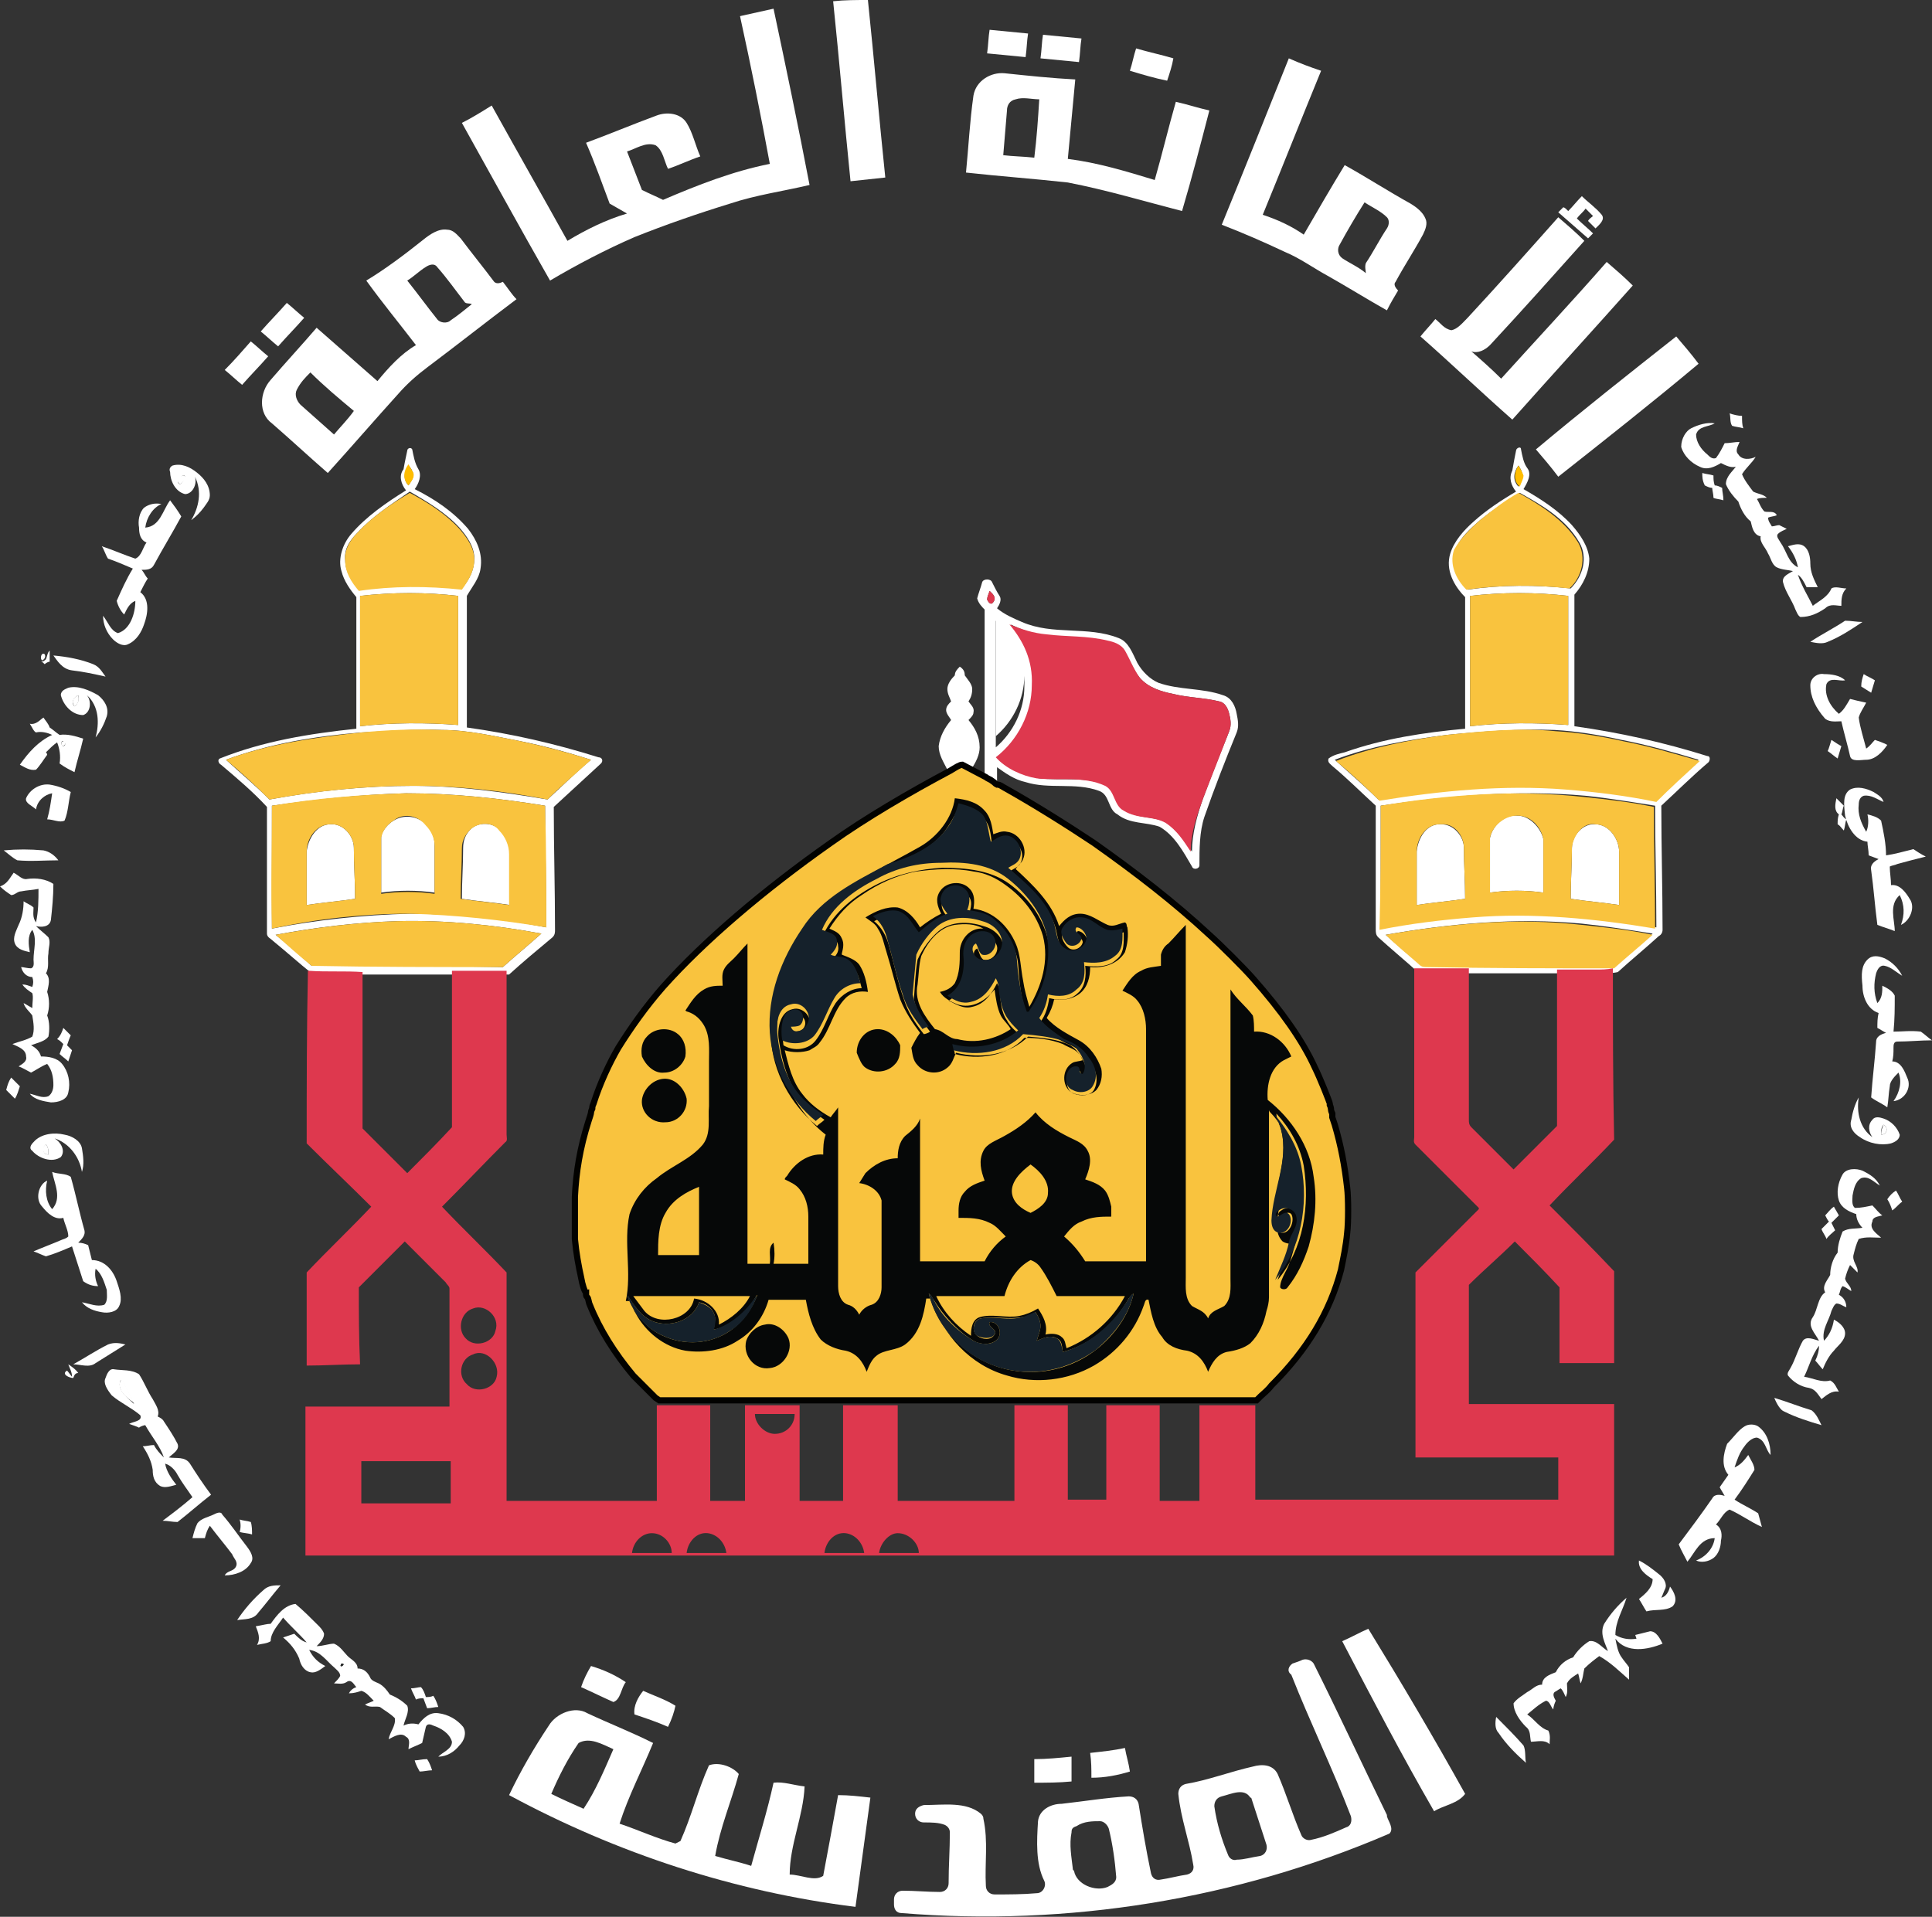 <?xml version="1.0" encoding="utf-8"?>
<!-- Generator: Adobe Illustrator 24.1.2, SVG Export Plug-In . SVG Version: 6.00 Build 0)  -->
<svg version="1.1" id="Layer_1" xmlns="http://www.w3.org/2000/svg" xmlns:xlink="http://www.w3.org/1999/xlink" x="0px" y="0px"
	 viewBox="0 0 155.6 154.4" style="enable-background:new 0 0 155.6 154.4;" xml:space="preserve">
<rect x="0" y="0" width="155.6" height="154.4" fill="#333333" stroke="none"/>
<style type="text/css">
	.st0{fill:#FFFFFF;}
	.st1{fill:#FFBD00;}
	.st2{fill:#F9C33E;}
	.st3{fill:#DE384E;}
	.st4{fill:#F8FF54;}
	.st5{fill:#272929;}
	.st6{fill:#F9C33E;stroke:#020200;stroke-width:0.5;stroke-miterlimit:10;}
	.st7{fill:#060808;}
	.st8{fill:#15212B;}
</style>
<g id="_x23_ffffffff">
	<path class="st0" d="M14.8,38.3c0.4,0.1-0.1,0.6-0.3,0.7C14.1,38.8,14.4,38.3,14.8,38.3z"/>
	<path class="st0" d="M80.2,49.1c1.3,1.4,2.4,3.3,2.3,5.3c0,1.9-0.9,3.7-2.3,4.9C80.2,55.9,80.2,52.5,80.2,49.1z"/>
	<path class="st0" d="M6,56.9c-0.3-0.4-0.1-0.7,0.3-0.9C6.4,56.4,6.3,56.7,6,56.9z"/>
	<path class="st0" d="M5.1,60.1c-0.2,0-0.2-0.4,0-0.4C5.4,59.6,5.3,60,5.1,60.1z"/>
	<path class="st0" d="M151.7,90.6c0.4,0.2,0.3,0.8-0.2,0.8C151.5,91.1,151.6,90.8,151.7,90.6z"/>
	<path class="st0" d="M3.9,93c-0.5,0-0.6-0.6-0.2-0.8C3.9,92.4,3.9,92.7,3.9,93z"/>
	<path class="st0" d="M9.7,111.2c0,0,0.1,0,0.2,0c0.3,0.6,0.6,1.2,0.9,1.8C10.2,112.6,9.4,112,9.7,111.2z"/>
</g>
<g id="_x23_060808ff">
	<path class="st0" d="M67.1,0.1C68,0,69,0,69.9,0c0.5,4.8,0.9,9.5,1.4,14.3c-0.9,0.1-1.9,0.2-2.8,0.3C68,9.7,67.6,4.9,67.1,0.1z"/>
	<path class="st0" d="M59.6,1.3c0.9-0.2,1.8-0.4,2.7-0.6c1,4.7,2,9.5,2.9,14.2c-2.1,0.5-4.3,0.8-6.4,1.5c-2.6,0.8-5.2,1.7-7.7,2.7
		c-2.3,1-4.6,2.2-6.8,3.5c-2.4-4.2-4.7-8.4-7.1-12.7C38,9.5,38.8,9,39.6,8.5c2,3.6,4.1,7.3,6.1,10.9c1.5-0.9,3.1-1.7,4.8-2.2
		c-0.5-0.3-0.9-0.5-1.4-0.8c-0.6-1.6-1.2-3.3-1.9-4.9c1.9-0.7,3.8-1.5,5.7-2.2c0.8-0.3,1.9-0.2,2.4,0.6s0.7,1.8,1.1,2.7
		c-0.9,0.3-1.7,0.7-2.6,1c-0.3-0.6-0.4-1.5-1-1.9c-0.8-0.3-1.6,0.3-2.3,0.5c0.4,1,0.8,2.1,1.2,3.1c0.6,0.3,1.1,0.5,1.7,0.8
		c2.8-1.2,5.6-2.3,8.6-2.9C61.3,9.4,60.5,5.4,59.6,1.3z"/>
	<path class="st0" d="M79.7,2.4c1,0.1,2.1,0.2,3.1,0.3c-0.1,0.6-0.1,1.2-0.2,1.9c-1-0.1-2.1-0.2-3.1-0.3C79.6,3.6,79.6,3,79.7,2.4z"
		/>
	<path class="st0" d="M84,2.8c1,0.1,2.1,0.2,3.1,0.3C87,3.7,87,4.3,86.9,5c-1-0.1-2.1-0.2-3.1-0.3C83.9,4,83.9,3.4,84,2.8z"/>
	<path class="st0" d="M91,5.7c0.2-0.6,0.3-1.2,0.5-1.8c1,0.3,2,0.5,3,0.8c-0.1,0.6-0.3,1.2-0.5,1.8C93,6.3,92,6,91,5.7z"/>
	<path class="st0" d="M103.8,4.7c0.9,0.4,1.7,0.7,2.6,1c-1.6,3.9-3.1,7.7-4.7,11.6c1.2,0.4,2.3,0.9,3.3,1.6c1.1-1.9,2.2-3.8,3.3-5.6
		c1.8,1,3.5,2.1,5.3,3.1c0.5,0.3,1,0.7,1.2,1.2c0.2,0.4,0,0.9-0.2,1.3c-0.7,1.3-1.5,2.5-2.2,3.8c-0.2,0.2,0,0.5,0.2,0.7
		c-0.3,0.5-0.6,1-0.9,1.6c-1.6-0.9-3.2-1.9-4.8-2.8c-1.1-0.6-2.2-1.4-3.4-1.9c-1.7-0.8-3.3-1.5-5.1-2.2
		C100.2,13.7,102,9.2,103.8,4.7 M107.9,19.7c-0.2,0.3-0.2,0.8,0.2,1.1c0.6,0.4,1.3,0.7,1.9,1.2c0-0.2-0.1-0.5,0-0.8
		c0.6-0.9,1.1-1.9,1.7-2.8c0.2-0.3,0.2-0.7,0-0.9c-0.5-0.5-1.2-0.8-1.8-1.2C109.2,17.4,108.5,18.6,107.9,19.7z"/>
	<path class="st0" d="M78.4,7.7c0.2-1.2,1.4-1.9,2.5-1.8c1.9,0.2,3.8,0.4,5.7,0.5c-0.2,2.1-0.4,4.3-0.6,6.4c2.4,0.3,4.7,1,7,1.7
		c0.6-2.1,1.1-4.2,1.7-6.3c0.9,0.2,1.8,0.5,2.7,0.7c-0.7,2.7-1.4,5.4-2.2,8.1c-3.1-0.8-6.1-1.7-9.2-2.3c-2.7-0.3-5.5-0.5-8.2-0.8
		C78,11.9,78.1,9.8,78.4,7.7 M81.1,8.9c-0.1,1.2-0.2,2.4-0.3,3.6c0.8,0.1,1.6,0.1,2.5,0.2c0.2-1.6,0.3-3.1,0.4-4.7
		c-0.6,0-1.3-0.2-1.9,0C81.3,8.1,81.1,8.5,81.1,8.9z"/>
	<path class="st0" d="M126.3,17c0.4-0.4,0.7-0.8,1.1-1.2c0.5,0.5,1.1,0.9,1.6,1.5c0.3,0.4-0.2,0.8-0.5,1.1c-0.2-0.2-0.4-0.4-0.6-0.6
		c0.1-0.2,0.3-0.3,0.4-0.4c-0.2-0.2-0.4-0.4-0.6-0.6c-0.2,0.3-0.5,0.5-0.7,0.8c0.4,0.4,0.9,0.8,1.3,1.2c-0.1,0.1-0.3,0.3-0.4,0.4
		c-0.8-0.7-1.6-1.4-2.4-2.1c0.1-0.1,0.3-0.3,0.4-0.4C126,16.7,126.1,16.8,126.3,17z"/>
	<path class="st0" d="M118.2,25.6c2.5-2.7,4.9-5.4,7.3-8.1c0.7,0.6,1.4,1.2,2.1,1.9c-2.5,2.8-5,5.6-7.6,8.4c-0.4,0.4-1,0.7-1.5,0.5
		c0.8,0.7,1.6,1.4,2.4,2.2c2.8-3.1,5.7-6.2,8.5-9.4c0.7,0.6,1.4,1.2,2.1,1.9c-3.2,3.6-6.5,7.2-9.7,10.8c-2.5-2.2-4.9-4.5-7.4-6.7
		c0.4-0.5,0.8-0.9,1.2-1.4c0.4,0.3,0.7,0.8,1.3,0.9C117.4,26.5,117.8,26,118.2,25.6z"/>
	<path class="st0" d="M34.1,19.3c0.5-0.4,1.2-0.9,1.9-0.8c0.5,0,0.8,0.4,1.1,0.7c0.9,1.2,1.8,2.3,2.7,3.5c0.2,0.2,0.5,0.1,0.7,0
		c0.4,0.5,0.7,1,1.1,1.4c-2.4,1.8-4.8,3.7-7.2,5.5c-0.8,0.6-1.6,1.3-2.3,2.1c-1.9,2.1-3.8,4.3-5.7,6.4c-1.5-1.3-3-2.7-4.5-4
		c-1.1-0.8-1-2.5-0.1-3.5c1.2-1.4,2.5-2.8,3.7-4.2c1.6,1.4,3.3,2.9,4.9,4.3c0.9-1.1,1.9-2.2,3.1-2.9c-1.3-1.7-2.7-3.4-4-5.2
		C31,21.7,32.6,20.5,34.1,19.3 M34.3,21.5c-0.5,0.3-1,0.8-1.5,1.1c0.8,1,1.6,2.1,2.4,3.1c0.2,0.3,0.8,0.4,1.1,0.1
		c0.6-0.4,1.2-0.9,1.7-1.3c-0.2-0.1-0.5,0-0.6-0.2c-0.7-0.9-1.4-1.9-2.2-2.8C35,21.2,34.6,21.3,34.3,21.5 M25,30
		c-0.4,0.4-0.8,0.8-1.1,1.4c-0.2,0.4,0,0.9,0.3,1.2c0.9,0.8,1.8,1.6,2.7,2.4c0.5-0.6,1.1-1.2,1.6-1.9C27.3,32.1,26.1,31.1,25,30z"/>
	<path class="st0" d="M21,26.7c0.7-0.8,1.4-1.5,2.1-2.3c0.5,0.4,0.9,0.8,1.4,1.2c-0.7,0.8-1.4,1.5-2.1,2.3
		C21.9,27.5,21.5,27.1,21,26.7z"/>
	<path class="st0" d="M123.7,36.2c3.7-3.1,7.5-6.1,11.3-9.1c0.6,0.7,1.2,1.4,1.8,2.2c-3.7,3.1-7.5,6.1-11.3,9.1
		C124.9,37.6,124.3,36.9,123.7,36.2z"/>
	<path class="st0" d="M20.2,27.5c0.5,0.4,0.9,0.8,1.4,1.2c-0.7,0.8-1.4,1.5-2.1,2.3c-0.5-0.4-0.9-0.8-1.4-1.2
		C18.8,29.1,19.5,28.3,20.2,27.5z"/>
	<path class="st0" d="M139.3,33.3c0.3,0.1,0.7,0.2,1,0.2c0,0.4,0,0.7,0.1,1c-0.3-0.1-0.6-0.1-0.9-0.2
		C139.3,34,139.4,33.6,139.3,33.3z"/>
	<path class="st0" d="M136.2,34.5c0.6-0.3,1.3-0.5,1.9-0.4c-0.5,0.3-1.3,0.2-1.5,0.9c0,0.6,0.4,1.2,0.9,1.6c0.2,0.2,0.4,0.4,0.7,0.3
		c0.3-0.4,0.5-0.8,0.7-1.2c0.4,0,0.8-0.1,1.2-0.1c-0.1,0.3-0.4,0.7-0.1,1c0.3,0.5,1,0.4,1.4,0.2c-0.3,0.5-0.8,0.9-1.1,1.4
		c0.2,0.5,0.6,1,0.9,1.4c0.4,0.2,0.8,0.2,1.1,0.5c-0.3,0-0.6,0-0.8,0.1c0.2,0.3,0.3,0.7,0.6,1c0.3,0.1,0.8-0.1,1,0.3
		c-0.2,0.1-0.5,0.1-0.7,0.2c0,0.3,0.2,0.5,0.3,0.7c0.2,0,0.4-0.1,0.6-0.1c0.2,0.1,0.4,0.2,0.6,0.3c-0.2,0.1-0.5,0.2-0.7,0.4
		s0.1,0.5,0.2,0.7c0.5,0.7,0.6,1.6,1.4,2c-0.1-0.6-0.4-1.2-0.8-1.7c0.4-0.1,0.9-0.3,1.3,0c0.4,0.3,0.5,0.9,0.5,1.4
		c0,0.7,0.3,1.3,0.6,1.9c-0.3,0-0.6,0-0.9,0c-0.2-0.4-0.4-0.8-0.7-1c0.3,0.9,0.8,1.7,1.2,2.5c0.5-0.4,1.2-0.7,1.5-1.4
		c0.3-0.2,0.8,0,1.2,0c-0.4,0.4-0.4,0.9-0.4,1.4c-0.4,0-0.9-0.2-1.3,0.2c-0.6,0.4-1.2,0.7-2,0.7c-0.2-0.1-0.3-0.4-0.4-0.6
		c-0.3-0.8-0.8-1.4-1-2.2c-0.1-0.5,0.5-0.7,0.8-0.9c-0.4-0.1-0.9-0.1-1.3-0.3c-0.4-0.2-0.5-0.8-0.7-1.1c-0.2-0.5-0.7-0.9-0.6-1.4
		c-0.6-0.1-0.7-0.8-0.8-1.2c-0.5-0.4-0.8-1-1-1.6c-0.4-0.4-0.8-0.9-1-1.4c0-0.6,0.5-1,0.8-1.4c-0.4,0.1-0.8-0.1-1.2-0.3
		c-0.5,0.3-1.1,0.6-1.7,0.3c-0.7-0.3-1.3-0.9-1.5-1.6C135.4,35.3,135.8,34.7,136.2,34.5z"/>
	<path class="st0" d="M32.8,36.3c0-0.2,0.3-0.3,0.4-0.1c0.1,0.5,0.2,1.1,0.5,1.6s0,1.2-0.3,1.6c1.6,0.8,3.1,1.8,4.3,3.2
		c0.7,0.9,1.2,2,1,3.2c-0.1,0.8-0.7,1.5-1.1,2.2c0,3.5,0,7,0,10.6c3.6,0.5,7.1,1.3,10.6,2.4c0.3,0,0.4,0.3,0.2,0.5
		c-1.3,1.2-2.5,2.3-3.8,3.5c0,3.3,0.1,6.6,0.1,9.9c0,0.2,0,0.4-0.2,0.6c-1.2,1-2.4,2-3.5,3c-1.4,0-2.9,0-4.4,0c-2.4,0-4.8,0-7.2,0
		c-1.4,0-2.9,0-4.3-0.1c-1-0.8-2-1.7-3.1-2.6c-0.2-0.2-0.5-0.3-0.5-0.6c0-3.4,0-6.8,0-10.2c-1.1-1.2-2.4-2.3-3.7-3.4
		c-0.2-0.1-0.3-0.4-0.1-0.5c3.5-1.4,7.2-2,11-2.4c0-3.5,0-7,0-10.6c-0.5-0.6-1-1.3-1.2-2.1c-0.3-1,0.1-2.2,0.8-3
		c1.2-1.4,2.8-2.5,4.4-3.5c-0.4-0.5-0.6-1.2-0.2-1.7C32.6,37.2,32.7,36.8,32.8,36.3 M32.9,39.1c0.2-0.3,0.4-0.6,0.4-0.9
		c-0.1-0.3-0.2-0.5-0.4-0.7C32.6,37.9,32.4,38.6,32.9,39.1 M28.8,42.9c-0.6,0.6-1.1,1.3-1,2.2c0,0.9,0.5,1.7,1.1,2.4
		c2.7-0.4,5.5-0.4,8.3-0.1c0.6-0.7,1-1.5,1-2.4c0-1-0.6-1.8-1.2-2.5c-1.1-1.2-2.6-2.1-4-2.9C31.4,40.7,30,41.6,28.8,42.9 M29,48
		c0,3.5,0,7,0,10.5c2.6-0.3,5.3-0.3,7.9-0.1c0-3.5,0-7,0-10.4C34.3,47.7,31.7,47.7,29,48 M29.1,59c-3.7,0.3-7.4,0.9-10.9,2.2
		c1.2,1.1,2.4,2.1,3.5,3.2c3.8-0.7,7.7-1.1,11.6-1.1c3.6,0,7.2,0.5,10.8,1.1c1.2-1.1,2.3-2.2,3.5-3.2c-1.9-0.6-3.7-1.1-5.7-1.5
		c-2.1-0.4-4.2-0.9-6.3-0.9C33.4,58.7,31.3,58.9,29.1,59 M21.9,64.9c0,3.3,0,6.6,0,9.9c3.6-0.7,7.3-1.1,11.1-1.2
		c3.7,0,7.4,0.4,11,1.1c0-3.3-0.1-6.5-0.1-9.8c-3.7-0.6-7.4-1-11.2-1C29,64,25.4,64.4,21.9,64.9 M22.2,75.3c1,0.8,2,1.7,2.9,2.5
		c5.2,0,10.3,0,15.4,0.1c1-0.9,2.1-1.8,3.1-2.7c-3.8-0.7-7.7-1.1-11.6-1C28.7,74.3,25.4,74.7,22.2,75.3z"/>
	<path class="st0" d="M122.1,36.3c0-0.2,0.4-0.4,0.4-0.1c0.1,0.5,0.2,1.1,0.5,1.5c0.4,0.5,0,1.2-0.3,1.7c1.4,0.8,2.8,1.7,3.9,2.9
		c0.7,0.8,1.3,1.7,1.4,2.7c0,1.1-0.5,2.1-1.2,2.9c0,3.5,0,7.1,0,10.6c3.6,0.5,7.2,1.3,10.7,2.4c0.3,0,0.2,0.4,0.1,0.5
		c-1.3,1.1-2.5,2.3-3.8,3.5c0,3.3,0.1,6.7,0.1,10c0,0.2-0.1,0.4-0.3,0.5c-1.1,1-2.2,1.9-3.3,2.9c-0.4,0.1-0.9,0.1-1.4,0.1
		c-1,0-2.1,0-3.1,0c-2.4,0-4.7,0-7.1,0c-1.5,0-2.9,0-4.4,0c-1.1-1-2.2-1.9-3.3-2.9c-0.2-0.2-0.2-0.4-0.2-0.7c0-3.3,0-6.6,0-9.9
		c-1.2-1.1-2.3-2.2-3.5-3.2c-0.2-0.2-0.4-0.3-0.3-0.6c0.4-0.3,0.9-0.4,1.3-0.5c3.1-1.1,6.4-1.6,9.7-1.9c0-3.5,0-7.1,0-10.6
		c-0.9-0.9-1.6-2.2-1.2-3.5c0.3-1,1.1-1.9,1.9-2.6c1-0.9,2.2-1.7,3.4-2.4c-0.4-0.5-0.6-1.1-0.3-1.7C121.9,37.3,122,36.8,122.1,36.3
		 M122.3,37.5c-0.4,0.5-0.5,1.2,0,1.7c0.1-0.3,0.4-0.6,0.3-0.9C122.6,37.9,122.4,37.7,122.3,37.5 M119.2,41.9
		c-0.8,0.7-1.6,1.4-2,2.4c-0.4,1.2,0.2,2.4,1,3.2c2.7-0.4,5.5-0.4,8.3-0.1c1-1,1.4-2.5,0.7-3.7c-1.1-1.9-3-3-4.8-4
		C121.2,40.4,120.2,41.1,119.2,41.9 M118.4,48c0,3.5,0,7,0,10.5c2.6-0.3,5.3-0.3,7.9-0.1c0-3.5,0-7,0-10.4
		C123.7,47.7,121,47.7,118.4,48 M116.5,59.2c-3.1,0.4-6.1,0.9-9,2c1.2,1.1,2.4,2.1,3.5,3.2c5-0.8,10-1.3,15-0.9
		c2.5,0.2,4.9,0.5,7.3,1c1.2-1.1,2.4-2.2,3.5-3.3c-2-0.6-4.1-1.2-6.2-1.6c-1.8-0.4-3.6-0.7-5.4-0.8
		C122.4,58.7,119.5,58.9,116.5,59.2 M111.2,64.9c0,3.3,0,6.6,0,9.9c2.5-0.5,5-0.8,7.5-1c4.9-0.4,9.8,0.1,14.7,0.9
		c0-3.3-0.1-6.5-0.1-9.8c-1.9-0.3-3.7-0.6-5.6-0.8C122.2,63.6,116.6,64.1,111.2,64.9 M111.6,75.3c0.9,0.8,1.8,1.6,2.7,2.3
		c0.1,0.2,0.4,0.2,0.6,0.2c5,0,10.1,0,15.1,0.1c1-0.9,2.1-1.8,3.1-2.7c-1.9-0.3-3.8-0.6-5.7-0.8C122.1,73.9,116.7,74.4,111.6,75.3z"
		/>
	<path class="st0" d="M13.9,37.5c0.7-0.2,1.4,0.1,2,0.6c0.5,0.4,1,1,1,1.8c0,0.4-0.3,0.7-0.5,1c-0.3,0.4-0.6,0.7-1,1
		c0.6-1,0.9-2.3,0.3-3.5c0.2,0.6-0.2,1.4-0.8,1.4c-0.8-0.2-1.2-1.1-1.2-1.8C13.6,37.8,13.7,37.6,13.9,37.5 M14.8,38.3
		c-0.3,0-0.7,0.6-0.3,0.7C14.7,38.9,15.1,38.3,14.8,38.3z"/>
	<path class="st0" d="M137.1,38.1c0.3,0.1,0.6,0.1,0.9,0.2c0,0.3,0,0.5,0.1,0.8c0.2,0,0.4,0.1,0.6,0.2c0,0.3,0.1,0.6,0.1,1
		c-0.3-0.1-0.6-0.1-0.8-0.2c0-0.3-0.1-0.6-0.1-0.8c-0.2,0-0.4-0.1-0.6-0.2C137.1,38.7,137.1,38.4,137.1,38.1z"/>
	<path class="st0" d="M11.7,42.5c1.2-0.1,1.4-1.4,2-2.2c0.3,0.4,0.6,0.8,0.9,1.3c-0.7,1.3-1.5,2.6-2.2,3.9c-0.2,0.4-0.6,0.4-1,0.4
		c0.2,0.2,0.3,0.5,0.5,0.7c-0.2,0.3-0.4,0.7-0.6,1.1c0.8,0.6,0.6,1.8,0.3,2.6c-0.2,0.6-0.6,1.3-1.3,1.6c-0.4,0.2-0.9-0.1-1.2-0.4
		c-0.5-0.5-0.8-1.2-0.8-1.9c0.4,0.5,0.6,1.2,1.2,1.4c1-0.3,1.4-1.6,1.4-2.6c-0.5,0.2-0.7,0.7-0.9,1.1c-0.3-0.3-0.5-0.7-0.6-1.1
		c0.4-0.9,0.8-1.8,1.3-2.6c-0.7-0.3-1.4-0.6-2-0.8c-0.2-0.3-0.3-0.7-0.5-1c0.9,0.3,1.8,0.7,2.7,1c0.5-0.2,0.6-0.9,0.9-1.3
		c-0.5-0.2-0.6-0.7-0.6-1.2c-0.1-0.5,0-1.2,0.4-1.6c0.4-0.3,0.9-0.4,1.4-0.3C12.3,40.9,11.8,41.7,11.7,42.5z"/>
	<path class="st0" d="M79.3,49.1c0,4.5,0,9,0,13.5c0.2,0.1,0.9,0.4,1,0.5c0-0.4,0-0.8,0-1.3c0.7,0.5,1.4,1,2.3,1.2
		c1.9,0.6,4,0,5.9,0.7c0.9,0.3,0.7,1.5,1.5,1.9c1,0.8,2.3,0.6,3.4,1c1.2,0.7,1.9,2,2.6,3.2c0.1,0.3,0.6,0.2,0.6-0.1
		c0-1.3,0-2.7,0.4-3.9c0.8-2.3,1.7-4.6,2.6-6.8c0.2-0.5,0.1-1,0-1.5c-0.1-0.6-0.4-1.3-1.1-1.5c-1.7-0.6-3.5-0.4-5.2-1
		c-0.7-0.3-1.3-0.9-1.7-1.6c-0.4-0.8-0.7-1.7-1.5-2c-2.5-1-5.3-0.2-7.8-1.3c-0.7-0.3-1.4-0.6-2-1.1c0.2-0.3,0.4-0.7,0.2-1
		c-0.2-0.3-0.4-0.7-0.6-1.1c-0.1-0.3-0.7-0.3-0.8,0c-0.1,0.4-0.3,0.9-0.4,1.3C78.8,48.6,79.1,48.9,79.3,49.1z M84.3,51.2
		c1.6,0.2,3.3,0.1,4.9,0.5c0.5,0.1,1.1,0.3,1.4,0.8c0.4,0.7,0.7,1.5,1.2,2.1c0.7,0.8,1.7,1.1,2.7,1.3c1.2,0.3,2.5,0.3,3.7,0.6
		c0.5,0.1,0.7,0.6,0.8,1s0.2,0.9,0,1.4c-0.7,1.8-1.4,3.5-2.1,5.4c-0.5,1.4-0.9,2.9-0.9,4.3c-0.6-0.9-1.2-1.7-2-2.3
		c-1-0.6-2.3-0.3-3.3-1c-0.8-0.4-0.7-1.6-1.5-2c-1.7-0.8-3.7-0.4-5.5-0.6c-1.2-0.2-2.4-0.8-3.3-1.7c1.8-1.3,2.8-3.6,2.9-5.8
		c0-1.8-0.8-3.5-1.9-4.9C82.2,50.7,83.3,51.1,84.3,51.2z M80.2,50c1.3,1.4,2.4,3.3,2.3,5.3c0,1.9-0.9,3.7-2.3,4.9
		C80.2,56.8,80.2,53.4,80.2,50z M79.7,47.6c0.2,0.2,0.6,0.5,0.3,0.9c-0.2,0.3-0.4,0-0.5-0.2C79.5,48.1,79.6,47.9,79.7,47.6z"/>
	<path class="st0" d="M78,58c0.2-0.2,0.4-0.4,0.4-0.6c0.1-0.4-0.2-0.6-0.4-0.9c0.2-0.3,0.3-0.6,0.3-1s-0.4-0.8-0.6-1.1
		c0-0.3-0.1-0.5-0.4-0.7c-0.2,0.2-0.4,0.4-0.4,0.7c-0.3,0.3-0.6,0.7-0.6,1.1c0,0.4,0.2,0.7,0.3,1c-0.2,0.2-0.4,0.4-0.4,0.7
		s0.3,0.6,0.4,0.8c-0.5,0.6-0.9,1.3-1,2.1c0,0.7,0.4,1.3,0.7,1.9c0.1-0.1,0.2-0.1,0.4-0.2c0.1-0.1,0.3-0.1,0.4-0.2l0.2-0.1l0,0l0,0
		c0,0,0.6,0.3,0.9,0.5c0.4-0.6,0.7-1.2,0.7-1.8C78.9,59.3,78.5,58.6,78,58z"/>
	<path class="st0" d="M145.8,51.7c0.9-0.6,1.9-1.1,2.8-1.7c0.5,0,0.9,0.1,1.4,0.1c-0.9,0.6-1.8,1.2-2.8,1.6
		C146.8,51.9,146.3,51.8,145.8,51.7z"/>
	<path class="st0" d="M3.7,53.1c0.1-0.2,0.1-0.5,0.3-0.7c0,0.3,0,0.6,0,0.9c-0.1,0-0.3,0.1-0.4,0.2c-0.1-0.1-0.2-0.2-0.3-0.2
		C3.5,53.3,3.6,53.2,3.7,53.1z"/>
	<path class="st0" d="M3.4,53.2c-0.2-0.1-0.1-0.7,0.2-0.5C3.7,52.9,3.6,53.1,3.4,53.2z"/>
	<path class="st0" d="M4.3,52.8c1.1,0.1,2.2,0.3,3.2,0.7c0.5,0.2,0.7,0.6,1,1c-0.9-0.2-1.8-0.4-2.7-0.5C5,53.9,4.6,53.2,4.3,52.8z"
		/>
	<path class="st0" d="M145.8,55.2c0-0.6,0.6-1,1.1-0.9c0.6,0,1.3,0.1,1.7,0.5c-0.5,0.1-1.2-0.3-1.5,0.3c-0.2,0.9,0.3,1.8,1,2.4
		c0.4-0.3,0.6-0.7,0.9-1.2c0.4,0.1,0.8,0.2,1.3,0.3c-0.2,0.4-0.5,0.8-0.6,1.2c0.1,0.8,0.4,1.7,0.6,2.5c0.3-0.2,0.5-0.5,0.7-0.7
		c0.3,0.1,0.6,0.2,1,0.4c-0.4,0.6-1,1.2-1.7,1.2c-0.4,0-1.2,0.2-1.3-0.3c-0.2-0.9-0.5-1.9-0.7-2.8c-0.4,0-0.9,0.1-1.3-0.2
		C146.2,57,145.8,56.1,145.8,55.2z"/>
	<path class="st0" d="M150.1,54.3c0.3,0.2,0.6,0.3,0.9,0.5c-0.1,0.3-0.2,0.7-0.3,1c-0.3-0.2-0.5-0.3-0.8-0.5
		C149.9,54.9,150,54.6,150.1,54.3z"/>
	<path class="st0" d="M5.5,55.4c0.8-0.2,1.7,0.2,2.4,0.6c0.5,0.4,0.9,1,0.7,1.7c-0.2,0.6-0.5,1.2-0.9,1.7C8,58.3,8,56.9,7,56
		c0.4,0.5,0.3,1.4-0.3,1.6c-0.9,0-1.6-0.8-1.8-1.6C4.9,55.6,5.3,55.5,5.5,55.4 M6,56.9c0.3-0.2,0.4-0.6,0.3-0.9
		C5.9,56.2,5.7,56.6,6,56.9z"/>
	<path class="st0" d="M2.4,58.3c0.5,0.1,0.8-0.3,1.1-0.5c0.2,0.3,0.4,0.5,0.5,0.8c0.3,0.2,0.5,0.4,0.8,0.6c0.6-0.1,1.3,0.1,1.9,0.3
		c-0.2,0.9-0.5,1.8-0.7,2.7c-0.4-0.2-0.8-0.4-1.2-0.7c0.1-0.6,0-1.2-0.2-1.7C4.3,60,4,60.3,3.7,60.6c0,0,0.1,0.1,0.1,0.2
		c-0.3,0.4-0.6,0.9-0.9,1.2c-0.5,0.1-0.9-0.2-1.3-0.4c0.7-1,1.5-1.9,2.6-2.4C3.8,59,3.3,58.9,2.9,59C2.7,58.9,2.6,58.6,2.4,58.3
		 M5.1,60.1c0.2,0,0.2-0.4,0-0.4C4.9,59.6,4.9,60.1,5.1,60.1z"/>
	<path class="st0" d="M147.5,59.6c0.3,0.2,0.6,0.4,0.8,0.5c-0.1,0.3-0.2,0.7-0.3,1c-0.3-0.2-0.5-0.4-0.8-0.6
		C147.3,60.3,147.4,59.9,147.5,59.6z"/>
	<path class="st0" d="M2.1,64.3c0.3-0.7,1.1-1.2,1.9-1.1c0.6,0.1,1.2,0.3,1.7,0.6c-0.2,0.8-0.2,1.6-0.5,2.3C4.8,66.3,4.3,66,3.8,66
		c0.2-0.7,0.3-1.4,0.4-2.1C3.6,64,3,64.5,2.9,65.2C2.6,64.9,2,64.7,2.1,64.3z"/>
	<path class="st0" d="M149,63.6c0.6-0.3,1.3-0.1,1.9,0.2c0.3,0.2,0.7,0.4,0.8,0.8c-0.5-0.2-1-0.6-1.6-0.5c-0.3,0.1-0.4,0.4-0.4,0.7
		c-0.1,0.8,0.2,1.5,0.6,2.2c0.2-0.4,0.2-1,0.1-1.4c0.4,0.1,0.8,0.2,1.1,0.5c0.2,0.9,0.4,1.9,0.4,2.8c0.7-0.1,1.4-0.3,2.2-0.5
		c0.3,0.2,0.6,0.4,1,0.6c-0.8,0.2-1.6,0.4-2.3,0.6c-0.2,0.1-0.4,0.1-0.6,0.2c0,0.5,0.1,1,0.1,1.5c0.7-0.1,1.2,0.6,1.5,1.1
		c0.5,0.7,0,1.8-0.7,2.1c0.3-0.8,0.3-1.6-0.1-2.4c-0.9,0.8-0.4,2-0.4,2.9c-0.5-0.2-0.9-0.3-1.4-0.5c-0.2-1.5-0.3-3-0.5-4.4
		c-0.1-0.4,0.2-0.7,0.6-0.9c-0.3-0.1-0.5-0.2-0.8-0.3c0-0.4-0.1-0.8-0.1-1.1c-1-0.1-1.6-1.2-1.8-2.1C148.5,64.8,148.4,64,149,63.6z"
		/>
	<path class="st0" d="M147.9,64.3c0.2,0.2,0.4,0.4,0.6,0.6c-0.1,0.2-0.1,0.5-0.2,0.7c0.1,0.1,0.2,0.3,0.4,0.4
		c-0.1,0.3-0.1,0.6-0.2,0.9c-0.2-0.2-0.3-0.4-0.5-0.5c0-0.3,0-0.5,0.1-0.8C147.7,65.3,147.8,64.8,147.9,64.3z"/>
	<path class="st0" d="M31.7,66.1c0.8-0.5,1.9-0.4,2.6,0.3c0.4,0.4,0.7,1,0.7,1.6c0,1.3,0,2.6,0,3.9c-1.4-0.2-2.9-0.2-4.3,0
		c0-1.5,0-3,0-4.5C30.8,66.9,31.2,66.4,31.7,66.1z"/>
	<path class="st0" d="M120,67.5c0.2-1,1.2-1.9,2.2-1.8c1,0,1.9,1,2.1,1.9c0,1.4,0,2.8,0,4.3c-1.4-0.2-2.9-0.2-4.3,0
		C120,70.5,120,69,120,67.5z"/>
	<path class="st0" d="M24.7,68.6c0.1-1,0.8-2.2,1.9-2.2c1-0.1,1.9,0.9,1.9,1.9c0,1.4,0.1,2.7,0.1,4.1c-1.3,0.2-2.6,0.3-3.9,0.5
		C24.7,71.4,24.7,70,24.7,68.6z"/>
	<path class="st0" d="M37.9,66.8c0.6-0.6,1.8-0.6,2.4,0.1c0.5,0.5,0.8,1.2,0.8,1.9c0,1.4,0,2.7,0,4.1c-1.3-0.2-2.6-0.3-3.9-0.5
		c0-1.4,0.1-2.7,0.1-4.1C37.3,67.7,37.5,67.2,37.9,66.8z"/>
	<path class="st0" d="M114.1,68.6c0.1-1.1,0.8-2.3,2-2.2c1,0,1.8,1,1.8,1.9c0,1.4,0.1,2.7,0.1,4.1c-1.3,0.2-2.6,0.3-3.9,0.5
		C114.1,71.4,114.1,70,114.1,68.6z"/>
	<path class="st0" d="M126.6,68.3c0-1,0.9-2,1.9-1.9c1.1,0,1.9,1.2,1.9,2.2c0,1.4,0,2.8,0,4.3c-1.3-0.2-2.6-0.3-3.9-0.5
		C126.5,71,126.6,69.6,126.6,68.3z"/>
	<path class="st0" d="M0.3,68.5c1.1-0.1,2.1-0.1,3.2,0c0.5,0.1,0.9,0.4,1.2,0.8c-1.1,0-2.2,0.1-3.3,0C1,69.1,0.7,68.8,0.3,68.5z"/>
	<path class="st0" d="M1.1,70.3c0.4,0.2,0.7,0.6,1.1,0.5c0.7-0.1,1.5,0,2.1,0.4c0,1-0.1,2-0.2,2.9c-0.1,0.6-0.8,0.6-1.2,0.5
		c0.3,0.3,0.7,0.6,1,0.9c0.2,0.4,0,0.8,0,1.3c-0.1,0.5,0.1,1.1-0.2,1.6c0.4,0.4,0.2,1,0.1,1.5c0.2,0.6,0.2,1.3,0,1.9
		C4,82.3,4,83,3.9,83.5C3.6,83.9,3,84,2.5,84.2c0.4,0.2,0.7,0.5,0.8,0.9c0.6,0,1.3,0.1,1.7,0.6c0.5,0.6,0.7,1.5,0.5,2.3
		c-0.1,0.6-0.8,0.8-1.4,0.8c-0.6-0.1-1.3-0.2-1.7-0.7c0.5,0.1,1,0.4,1.5,0.2c0.3-0.2,0.4-0.6,0.4-0.9c0-0.6-0.1-1.2-0.5-1.7
		c-0.5,0.2-0.9,0.5-1.3,0.7c-0.4-0.2-0.7-0.4-1-0.5c0.3-0.2,0.7-0.4,0.6-0.8c0-0.6-0.7-0.8-1.1-1c0.5-0.2,1.1-0.3,1.6-0.6
		c0.2-0.5,0.1-1.1,0-1.7c-0.2-0.3-0.6-0.6-0.7-1c0.2,0.1,0.5,0.3,0.7,0.4c0-0.4,0.1-0.9,0-1.2c-0.3-0.2-0.6-0.4-0.8-0.7
		c0.3,0,0.5,0.1,0.8,0.2c0.1-0.3,0.1-0.5,0-0.8c-0.5,0-0.8-0.4-0.9-0.8c0.2,0,0.5,0.1,0.8,0.1c0.3-0.1,0.2-0.5,0.2-0.7
		c0.1,0,0.4,0,0.6,0c-0.2,0-0.4,0-0.6,0c0-0.8,0.3-1.7-0.1-2.4c-0.4,0.5-0.3,1.2-0.2,1.8c-0.4-0.1-1-0.2-1.2-0.7s0.1-1,0.3-1.5
		c0.3-0.6,0.4-1.3,0.4-1.9c0.3,0.2,0.6,0.3,0.8,0.5c0,0.4-0.1,0.8,0.2,1.2c0.2-0.9,0.2-1.8,0.2-2.7c-0.5,0.1-0.9,0.1-1.4,0.2
		c-0.3,0-0.5,0.3-0.8,0.3c-0.3-0.2-0.6-0.4-0.9-0.7C0.6,71.2,0.8,70.7,1.1,70.3z"/>
	<path class="st0" d="M150.4,77.3c0.4-0.4,0.9-0.3,1.4-0.1c0.6,0.3,1.1,0.8,1.4,1.4c-0.5-0.3-0.9-0.7-1.4-0.8
		c-0.4-0.1-0.6,0.3-0.7,0.6c-0.2,0.8-0.2,1.6,0.1,2.4c0.4-0.4,0.4-0.9,0.4-1.4c0.4,0.2,0.8,0.4,1,0.8c0,1,0,1.9-0.1,2.9
		c0.7,0,1.4-0.1,2.2,0c0.3,0.2,0.6,0.5,0.9,0.7c-0.9,0-1.9,0.1-2.8,0.1c-0.3,0-0.3,0.3-0.3,0.5c0,0.4,0,0.7-0.1,1.1
		c0.7,0,1,0.8,1.2,1.3c0.4,0.8-0.2,1.8-1.1,1.9c0.5-0.7,0.7-1.6,0.4-2.3c-0.3,0.3-0.7,0.7-0.7,1.1c-0.1,0.6-0.1,1.1-0.2,1.7
		c-0.4-0.3-0.9-0.5-1.3-0.8c0.1-1.5,0.3-3,0.4-4.5c0-0.4,0.4-0.6,0.8-0.7c-0.2-0.1-0.5-0.3-0.7-0.4c0-0.4,0-0.8,0.1-1.2
		c-0.9-0.3-1.3-1.3-1.3-2.2C149.9,78.5,149.9,77.8,150.4,77.3z"/>
	<path class="st0" d="M5.1,82.8c0.2,0.2,0.4,0.4,0.6,0.6c-0.1,0.2-0.2,0.5-0.3,0.8c0.1,0.1,0.3,0.3,0.4,0.4
		c-0.1,0.3-0.2,0.6-0.3,0.9c-0.2-0.2-0.5-0.4-0.7-0.6c0.1-0.3,0.2-0.5,0.3-0.8c-0.2-0.2-0.3-0.3-0.5-0.4C4.9,83.4,5,83.1,5.1,82.8z"
		/>
	<path class="st0" d="M0.9,86.8c0.2,0.2,0.4,0.4,0.7,0.7c-0.1,0.3-0.2,0.7-0.4,1C1,88.3,0.7,88,0.5,87.8C0.6,87.4,0.7,87.1,0.9,86.8
		z"/>
	<path class="st0" d="M149.1,90.2c0.1-0.6,0.3-1.3,0.6-1.8c-0.2,1.2,0.1,2.5,1.1,3.2c-0.3-0.4-0.4-1,0-1.4c0.2-0.3,0.6-0.2,0.9-0.1
		c0.6,0.2,1.1,0.7,1.3,1.3c0,0.4-0.4,0.6-0.7,0.7c-0.8,0.2-1.8,0-2.5-0.5C149.3,91.3,148.9,90.8,149.1,90.2 M151.7,90.6
		c-0.2,0.2-0.2,0.5-0.2,0.8C152,91.4,152.1,90.8,151.7,90.6z"/>
	<path class="st0" d="M2.7,92c0.6-0.7,1.7-0.8,2.5-0.6c0.6,0.1,1.3,0.5,1.4,1.1s0.2,1.3,0,1.9c-0.2-1.2-1-2.3-2.2-2.7
		c0.5,0.3,0.9,1,0.5,1.5c-0.7,0.5-1.8,0.1-2.3-0.5C2.3,92.5,2.5,92.2,2.7,92 M3.9,93c0-0.3,0-0.6-0.2-0.8C3.4,92.4,3.4,93,3.9,93z"
		/>
	<path class="st0" d="M148.4,94.6c0.3-0.5,1.1-0.5,1.6-0.3c0.6,0.3,1.1,0.6,1.4,1.2c-0.5-0.3-0.9-0.8-1.5-0.6
		c-0.5,0.3-0.6,0.9-0.7,1.4c0,0.3-0.1,0.8,0.2,1c0.5,0,0.9-0.1,1.4-0.2c0.3,0.3,0.5,0.6,0.8,0.8c-0.3,0.1-0.8,0.1-0.8,0.5
		c-0.3,0.6,0.4,1,0.7,1.3c-0.6,0-1.2-0.1-1.8,0.1c-0.2,0.4-0.3,0.8-0.4,1.2c-0.2,0.6,0.4,1,0.3,1.5c-0.2-0.2-0.4-0.4-0.6-0.6
		c-0.2,0.4-0.3,0.7-0.4,1.1c0.1,0.4,0.5,0.6,0.5,1c-0.2-0.1-0.4-0.3-0.7-0.4c-0.2,0.2-0.2,0.5-0.3,0.7c0.4,0.2,0.6,0.6,0.6,1
		c-0.3-0.1-0.5-0.3-0.8-0.3c-0.2,0.1-0.3,0.4-0.4,0.6c-0.2,0.8-0.8,1.5-0.6,2.4c0.4-0.4,0.7-1,0.8-1.7c0.4,0.2,0.9,0.6,0.9,1.1
		c0,0.6-0.6,1-0.9,1.4c-0.4,0.4-0.7,1-0.9,1.5c-0.2-0.2-0.4-0.5-0.6-0.7c0.2-0.4,0.3-0.8,0.3-1.2c-0.6,0.8-0.8,1.7-1.2,2.5
		c0.7,0.1,1.4,0.5,2.1,0.3c0.4,0.2,0.5,0.6,0.7,0.9c-0.6-0.1-1,0.3-1.4,0.6c-0.3-0.4-0.5-0.8-1-0.9c-0.7-0.1-1.3-0.5-1.7-1
		c-0.1-0.2,0.1-0.4,0.2-0.6c0.4-0.7,0.6-1.5,1-2.2c0.3-0.4,0.9-0.1,1.3,0c-0.3-0.6-1-1.2-0.5-1.9c0.4-0.6,0.4-1.6,1-2
		c-0.3-0.5,0.2-1,0.4-1.4c0-0.6,0.2-1.3,0.6-1.8c0-0.6,0.2-1.2,0.4-1.7c0.5-0.3,1-0.2,1.6-0.3c-0.3-0.3-0.5-0.7-0.5-1.1
		c-0.6-0.2-1.2-0.5-1.4-1.1C147.9,96.1,148,95.3,148.4,94.6z"/>
	<path class="st0" d="M4.2,94.4c0.5,0.2,1.1,0.1,1.5,0.4c0.4,1.4,0.7,2.9,1.1,4.3c0.1,0.4-0.2,0.7-0.5,1c0.3,0,0.6,0.1,0.8,0.2
		c0.1,0.4,0.2,0.8,0.3,1.2c1,0,1.7,0.8,2,1.7c0.2,0.6,0.5,1.4,0.2,2c-0.2,0.5-0.9,0.6-1.4,0.5c-0.6-0.1-1.2-0.3-1.6-0.8
		c0.6,0.1,1.2,0.4,1.8,0.2c0.3-0.3,0.2-0.8,0.2-1.2c-0.2-0.6-0.4-1.3-0.9-1.7c-0.1,0.5,0,1,0.2,1.4c-0.4,0-0.8-0.1-1.2-0.4
		c-0.3-0.9-0.6-1.9-0.9-2.8c-0.7,0.3-1.4,0.6-2.1,0.8c-0.3-0.1-0.7-0.3-1-0.4c0.7-0.3,1.5-0.6,2.2-0.9c0.2-0.1,0.4-0.1,0.6-0.3
		c0-0.5-0.3-1-0.4-1.5c-0.7,0.2-1.3-0.4-1.7-0.9c-0.6-0.6-0.3-1.8,0.4-2.1c-0.2,0.8-0.1,1.7,0.4,2.3C5,96.5,4.4,95.4,4.2,94.4z"/>
	<path class="st0" d="M152,96.6c0.2-0.3,0.4-0.5,0.7-0.7c0.2,0.3,0.3,0.6,0.5,0.9c-0.3,0.2-0.5,0.5-0.8,0.7
		C152.3,97.2,152.2,96.9,152,96.6z"/>
	<path class="st0" d="M147,97.9c0.2-0.2,0.4-0.5,0.7-0.7c0.1,0.2,0.3,0.5,0.4,0.7c-0.2,0.2-0.4,0.4-0.6,0.6c0.1,0.2,0.2,0.4,0.3,0.6
		c-0.2,0.2-0.5,0.4-0.7,0.7c-0.1-0.3-0.3-0.5-0.4-0.8c0.2-0.2,0.4-0.4,0.6-0.6C147.2,98.3,147.1,98.1,147,97.9z"/>
	<path class="st0" d="M8.7,108.3c0.5-0.2,1-0.1,1.4,0c-0.8,0.5-1.6,1-2.4,1.5c-0.5,0.4-1.2,0.1-1.8,0.1
		C6.8,109.4,7.7,108.8,8.7,108.3z"/>
	<path class="st0" d="M5.5,109.9c0.3,0.2,0.6,0.4,0.8,0.7c-0.2,0-0.3,0.1-0.4,0.4c-0.3,0-1-0.3-0.5-0.6c0.1,0.1,0.3,0.4,0.4,0.5
		C5.8,110.5,5.6,110.2,5.5,109.9z"/>
	<path class="st0" d="M8.5,111c0.1-0.3,0.3-0.8,0.7-0.7c0.6,0.1,1.4,0,2,0.4c0.4,0.6,0.7,1.4,1.1,2c0.2,0.4,0.6,0.9,0.4,1.4
		c0.2,0.1,0.4,0.2,0.5,0.4c0.4,0.6,0.8,1.2,1.1,1.8c0.2,0.5-0.4,0.8-0.7,1.1c0.6,0.1,1.3-0.1,1.7,0.5c0.5,0.8,1.1,1.7,1.7,2.5
		c-0.9,0.7-1.8,1.5-2.7,2.2c-0.4,0-0.8-0.1-1.2-0.1c0.8-0.6,1.6-1.2,2.4-1.9c-0.4-0.6-0.8-1.1-1.2-1.8c-0.2-0.4-0.6-0.8-1-0.9
		c0.1,0.6,0.5,1.2,0.9,1.7c-0.4,0.1-0.9,0.3-1.3,0.1c-0.5-0.3-0.6-0.8-0.6-1.3c-0.1-0.7-0.4-1.3-0.8-1.9c0.3,0,0.6-0.1,0.9-0.1
		c0.2,0.4,0.5,0.7,0.8,1c-0.3-0.9-1-1.7-1.5-2.6c-0.1,0-0.4,0.1-0.5,0.2c-0.2-0.1-0.5-0.2-0.8-0.3c0.3-0.2,1.1-0.2,0.9-0.7
		c-0.7-0.6-1.6-1-2.3-1.6C8.6,111.9,8.3,111.4,8.5,111 M9.7,111.2c-0.3,0.8,0.6,1.4,1.1,1.9c-0.3-0.6-0.6-1.2-0.9-1.8
		C9.8,111.2,9.7,111.2,9.7,111.2z"/>
	<path class="st0" d="M142.9,112.6c1,0.3,2,0.7,3,1c0.4,0.3,0.6,0.8,0.8,1.2c-1-0.3-2-0.6-3-1.1
		C143.4,113.6,143.1,113.1,142.9,112.6z"/>
	<path class="st0" d="M140.5,114.9c0.3-0.2,0.8-0.2,1.1,0c0.7,0.5,1,1.4,1,2.3c-0.4-0.4-0.4-1.2-1.1-1.4c-0.4,0-0.8,0.4-1,0.7
		c-0.4,0.5-0.6,1.1-0.8,1.7c0.5-0.2,0.8-0.6,1.1-1c0.2,0.4,0.5,0.8,0.5,1.2c-0.5,0.8-1,1.6-1.6,2.4c0.6,0.4,1.3,0.7,1.9,1.1
		c0.1,0.4,0.2,0.7,0.3,1.1c-0.9-0.4-1.7-1-2.6-1.4c-0.5,0.2-0.7,0.8-1.1,1.2c0.5,0.3,0.5,0.9,0.4,1.3c0,0.5-0.2,1.1-0.6,1.4
		c-0.4,0.3-1,0.4-1.4,0.2c0.8-0.3,1.4-1,1.5-1.8c-1.2,0-1.6,1.2-2.2,1.9c-0.2-0.4-0.5-0.9-0.7-1.4c0.9-1.2,1.8-2.4,2.7-3.7
		c0.2-0.4,0.7-0.3,1-0.2c-0.1-0.2-0.3-0.5-0.4-0.7c0.2-0.3,0.5-0.7,0.7-1c-0.6-0.7-0.4-1.7-0.1-2.5
		C139.6,115.8,140,115.2,140.5,114.9z"/>
	<path class="st0" d="M17.2,122c0.2-0.1,0.6-0.3,0.7,0c0.7,0.8,1.3,1.7,2,2.6c0.3,0.4,0.6,0.9,0.3,1.3c-0.4,0.7-1.3,1-2.1,1
		c0.2-0.4,0.7-0.3,0.9-0.7c0.2-0.4-0.2-0.7-0.3-1c-0.6-0.8-1.2-1.5-1.8-2.3c-0.2,0.3-0.3,0.6-0.4,1c-0.4,0-0.7,0-1,0
		c0.1-0.4,0.2-0.8,0.4-1.2C16.2,122.3,16.8,122.2,17.2,122z"/>
	<path class="st0" d="M19.3,122.4c0.3,0.1,0.6,0.1,0.9,0.2c0.1,0.3,0.1,0.7,0.1,1c-0.3-0.1-0.7-0.1-1-0.2
		C19.4,123.1,19.4,122.7,19.3,122.4z"/>
	<path class="st0" d="M132,125.7c0.6,0.3,1.1,0.7,1.6,1.1c0.4,0.3,0.7,0.8,0.5,1.2c-0.1,0.2-0.2,0.5-0.3,0.7
		c0.4-0.1,0.6-0.5,0.7-0.9c0.3,0.4,0.7,1.1,0.2,1.6c-0.6,0.4-1.4,0.2-2.1,0.4c-0.2-0.3-0.4-0.7-0.6-1c0.5-0.4,1.1-0.9,1.1-1.6
		C132.6,126.9,131.9,126.4,132,125.7z"/>
	<path class="st0" d="M21.2,128.1c0.4-0.4,0.9-0.4,1.4-0.4c-0.6,0.7-1.2,1.5-1.8,2.2c-0.4,0.6-1.1,0.5-1.7,0.6
		C19.7,129.6,20.4,128.8,21.2,128.1z"/>
	<path class="st0" d="M129.2,130.8c0.5-0.8,1.1-1.5,1.8-2.1c-0.3,1-0.9,1.9-0.9,3c0.5,0.3,1.1,0.4,1.7,0.3l-0.1-0.3
		c0.4-0.1,0.8-0.2,1.2-0.3c0.5,0,0.8,0.6,1,1c-1.2,0.5-2.9,0.8-3.8-0.4c0.1,0.5,0.2,1.1,0.5,1.5c0.2,0.3,0.4,0.5,0.6,0.8
		c0,0.3,0,0.6,0,1c-0.8-0.7-1.5-1.4-2.4-1.9c-0.4,0.3-0.8,0.6-1.2,1c-0.1,0.4-0.1,0.8-0.3,1.2c-0.1-0.3-0.1-0.5-0.2-0.8
		c-0.3,0.2-0.7,0.4-0.9,0.8c0,0.4,0.1,0.7-0.1,1.1c-0.1-0.2-0.2-0.5-0.4-0.7c-0.2,0.1-0.3,0.2-0.5,0.3c-0.2,0.2,0,0.5,0.1,0.7
		c-0.1,0.2-0.2,0.5-0.2,0.7c-0.2-0.2-0.3-0.7-0.6-0.7c-0.6,0.3-1,0.7-1.5,1.1c0.6,0.4,1,1.1,1.7,1.3c0.2,0.4,0.1,0.8,0.1,1.1
		c-0.4-0.4-1-0.2-1.5-0.2c-0.1-0.4,0-0.9-0.4-1.2c-0.5-0.5-1-1.2-1-1.9c0.3-0.4,0.7-0.6,1.1-0.9c0.4-0.2,0.7-0.6,1.2-0.6
		c0-0.6,0.6-0.8,1.1-1c0.3-0.6,0.8-1,1.4-1.2c0.3-0.5,0.8-1,1.3-1.3c0.6-0.1,1,0.5,1.5,0.8C129.3,132.4,128.8,131.6,129.2,130.8z"/>
	<path class="st0" d="M21.8,130.8c0.5-0.7,1.1-1.5,2-1.6c0.6,0.5,1.2,1.1,1.8,1.7c0.2,0.2,0.4,0.4,0.5,0.7c0,0.4-0.3,0.7-0.6,1
		c0.5,0,1-0.2,1.4-0.2c0.5,0.2,0.8,0.7,1.1,1c0.3,0.3,0.8,0.5,0.8,1c0.5,0,0.8,0.3,1,0.7c0.1,0.3,0.5,0.4,0.7,0.5
		c0.4,0.2,0.7,0.6,0.9,0.9c0.5,0.2,1,0.5,1.4,0.9c0.2,0.5-0.2,1.1-0.3,1.6c0.4-0.2,0.8-0.2,1.2-0.1c0.4-0.5,0.9-1,1.6-0.9
		c0.8,0.1,1.5,0.5,2,1.1c0.3,0.5,0.1,1.1-0.3,1.5c-0.4,0.5-1,0.9-1.7,0.9c0.4-0.4,1.1-0.6,1.1-1.2c-0.2-0.7-0.9-1.1-1.5-1.3
		c-0.2-0.1-0.5-0.2-0.6,0.1c-0.1,0.4-0.2,0.9-0.3,1.3c-0.4,0.2-0.7,0.3-1.1,0.5c0-0.3,0.2-0.8-0.2-1c-0.4-0.4-1,0-1.4,0.2
		c0.1-0.6,0.6-1.1,0.5-1.7c-0.4-0.4-0.8-0.6-1.2-0.9c-0.4-0.1-0.8,0.1-1.2-0.2c0.2-0.1,0.5-0.2,0.7-0.3c-0.3-0.3-0.6-0.7-1-0.8
		c-0.3,0.1-0.6,0.2-1,0.2c0.1-0.2,0.3-0.4,0.6-0.5c-0.2-0.2-0.4-0.7-0.8-0.4c-0.3,0.2-0.7,0.1-1,0.1c0.2-0.2,0.4-0.4,0.5-0.6
		c0-0.3-0.3-0.5-0.5-0.7c-0.6-0.5-1.1-1.3-2-1.4c0.3,0.6,0.7,1,1.3,1.3c-0.4,0.3-0.8,0.6-1.2,0.5c-0.5-0.1-0.8-0.6-0.9-1.1
		c-0.3-0.7-0.7-1.2-1.3-1.7c0.3-0.1,0.6-0.2,0.9-0.3c0.3,0.3,0.6,0.6,1,0.7c-0.6-0.7-1.3-1.3-1.9-2c-0.4,0.6-1,1.2-1,1.9
		c-0.3,0.2-0.7,0.2-1.1,0.3c0.3-0.5,0.1-1-0.1-1.5C21.2,130.9,21.5,130.8,21.8,130.8 M27.5,134C27.2,134.5,28,134,27.5,134z"/>
	<path class="st0" d="M33.1,136c0.3,0,0.6-0.1,0.8-0.1c0.2,0.2,0.3,0.5,0.4,0.8c0.2,0,0.4,0,0.6-0.1c0.2,0.3,0.3,0.6,0.4,0.9
		c-0.3,0-0.6,0.1-0.9,0.1c-0.1-0.3-0.2-0.5-0.3-0.8c-0.2,0-0.4,0-0.6,0.1C33.4,136.6,33.2,136.3,33.1,136z"/>
	<path class="st0" d="M120.5,138.3c0.8,0.8,1.5,1.5,2.2,2.3c0.2,0.4,0.1,1,0.2,1.4c-0.8-0.7-1.6-1.5-2.2-2.4
		C120.4,139.3,120.4,138.8,120.5,138.3z"/>
	<path class="st0" d="M33.4,141.8c0.3,0,0.6-0.1,1-0.1c0.2,0.3,0.3,0.6,0.4,0.9c-0.3,0-0.7,0.1-1,0.1
		C33.7,142.5,33.5,142.2,33.4,141.8z"/>
</g>
<g id="_x23_f5ff12ff">
	<path class="st1" d="M32.9,39.1c-0.5-0.5-0.4-1.2,0-1.7c0.1,0.2,0.3,0.5,0.4,0.7C33.4,38.5,33.1,38.8,32.9,39.1z"/>
	<path class="st1" d="M122.3,37.5c0.1,0.2,0.3,0.5,0.4,0.8c0,0.3-0.2,0.6-0.3,0.9C121.8,38.7,122,37.9,122.3,37.5z"/>
	<path class="st2" d="M28.8,42.9c1.2-1.3,2.7-2.3,4.2-3.2c1.5,0.8,2.9,1.7,4,2.9c0.6,0.7,1.2,1.5,1.2,2.5c0,0.9-0.5,1.7-1,2.4
		c-2.8-0.3-5.6-0.3-8.3,0.1c-0.6-0.7-1.1-1.5-1.1-2.4C27.7,44.3,28.2,43.5,28.8,42.9z"/>
	<path class="st2" d="M119.2,41.9c1-0.8,2-1.6,3.1-2.2c1.8,1,3.7,2.2,4.8,4c0.7,1.2,0.3,2.8-0.7,3.7c-2.7-0.3-5.5-0.3-8.3,0.1
		c-0.8-0.8-1.4-2-1-3.2C117.6,43.4,118.4,42.6,119.2,41.9z"/>
	<path class="st2" d="M29,48c2.6-0.3,5.3-0.3,7.9,0c0,3.5,0,7,0,10.4c-2.6-0.2-5.3-0.2-7.9,0.1C29,55,29,51.5,29,48z"/>
	<path class="st2" d="M118.4,48c2.6-0.3,5.3-0.3,7.9,0c0,3.5,0,7,0,10.4c-2.6-0.2-5.3-0.2-7.9,0.1C118.4,55,118.4,51.5,118.4,48z"/>
	<path class="st2" d="M29.1,59c2.1-0.2,4.3-0.3,6.5-0.2c2.1,0,4.2,0.5,6.3,0.9c1.9,0.4,3.8,0.9,5.7,1.5c-1.2,1.1-2.4,2.1-3.5,3.2
		c-3.6-0.7-7.2-1.1-10.8-1.1c-3.9,0-7.7,0.4-11.6,1.1c-1.1-1.1-2.3-2.2-3.5-3.2C21.7,59.9,25.4,59.4,29.1,59z"/>
	<path class="st2" d="M116.5,59.2c2.9-0.3,5.9-0.6,8.8-0.3c1.8,0.1,3.6,0.4,5.4,0.8c2.1,0.4,4.1,1,6.2,1.6c-1.2,1.1-2.4,2.2-3.5,3.3
		c-2.4-0.5-4.8-0.8-7.3-1c-5-0.4-10.1,0.1-15,0.9c-1.1-1.1-2.3-2.2-3.5-3.2C110.4,60.2,113.5,59.6,116.5,59.2z"/>
	<path class="st2" d="M21.9,64.9c3.6-0.6,7.2-0.9,10.8-1c3.8,0,7.5,0.4,11.2,1c0.1,3.3,0.1,6.5,0.1,9.8c-3.6-0.6-7.3-1-11-1.1
		c-3.7,0-7.4,0.4-11.1,1.2C21.8,71.5,21.9,68.2,21.9,64.9 M31.7,66.1c-0.5,0.3-0.9,0.8-1,1.4c0,1.5,0,3,0,4.5c1.4-0.2,2.9-0.2,4.3,0
		c0-1.3,0-2.6,0-3.9c0-0.6-0.3-1.2-0.7-1.6C33.6,65.6,32.4,65.5,31.7,66.1 M24.7,68.6c0,1.4,0,2.8,0,4.3c1.3-0.2,2.6-0.3,3.9-0.5
		c0-1.4-0.1-2.7-0.1-4.1c0-1-0.9-2-1.9-1.9C25.5,66.4,24.7,67.5,24.7,68.6 M37.9,66.8c-0.4,0.4-0.7,0.9-0.7,1.5
		c0,1.4-0.1,2.7-0.1,4.1c1.3,0.2,2.6,0.3,3.9,0.5c0-1.4,0-2.7,0-4.1c0-0.7-0.3-1.4-0.8-1.9C39.7,66.2,38.6,66.2,37.9,66.8z"/>
	<path class="st2" d="M111.2,64.9c5.4-0.9,10.9-1.3,16.4-0.7c1.9,0.2,3.7,0.4,5.6,0.8c0,3.3,0.1,6.5,0.1,9.8
		c-4.8-0.8-9.8-1.3-14.7-0.9c-2.5,0.2-5,0.5-7.5,1C111.2,71.5,111.2,68.2,111.2,64.9 M120,67.5c0,1.5,0,2.9,0,4.4
		c1.4-0.2,2.9-0.2,4.3,0c0-1.4,0-2.8,0-4.3c-0.2-1-1-1.9-2.1-1.9C121.2,65.7,120.2,66.5,120,67.5 M114.1,68.6c0,1.4,0,2.9,0,4.3
		c1.3-0.2,2.6-0.3,3.9-0.5c0-1.4-0.1-2.7-0.1-4.1c0-1-0.8-2-1.8-1.9C114.9,66.3,114.1,67.5,114.1,68.6 M126.6,68.3
		c0,1.4-0.1,2.7-0.1,4.1c1.3,0.2,2.6,0.3,3.9,0.5c0-1.4,0-2.8,0-4.3c0-1-0.8-2.2-1.9-2.2C127.5,66.2,126.7,67.3,126.6,68.3z"/>
	<path class="st2" d="M22.2,75.3c3.3-0.6,6.5-1,9.8-1.1c3.9-0.1,7.8,0.3,11.6,1c-1,0.9-2.1,1.8-3.1,2.7c-5.2,0-10.3,0-15.4-0.1
		C24.1,77,23.1,76.1,22.2,75.3z"/>
	<path class="st2" d="M111.6,75.3c5.2-0.9,10.5-1.4,15.8-0.8c1.9,0.2,3.8,0.4,5.7,0.8c-1,0.9-2.1,1.8-3.1,2.7c-5,0-10.1,0-15.1-0.1
		c-0.2,0-0.4,0-0.6-0.2C113.4,76.9,112.4,76.1,111.6,75.3z"/>
</g>
<g id="_x23_ff0207ff">
	<path class="st3" d="M79.7,47.6c0.2,0.2,0.6,0.5,0.3,0.9c-0.2,0.3-0.4,0-0.5-0.2C79.5,48.1,79.6,47.9,79.7,47.6z"/>
	<path class="st3" d="M24.8,78.2h0.1c1.4,0.1,2.9,0,4.3,0.1c0,4.2,0,8.4,0,12.6c1.2,1.2,2.4,2.4,3.6,3.6c1.2-1.2,2.4-2.4,3.6-3.7
		c0-4.2,0-8.4,0-12.6c1.4,0,2.9,0,4.4,0c0,4.4,0,8.8,0,13.2c0,0.2,0.1,0.5-0.1,0.6c-1.7,1.7-3.4,3.5-5.1,5.2
		c1.7,1.8,3.5,3.5,5.2,5.3c0,6.1,0,12.3,0,18.4c4,0,8.1,0,12.1,0c0-2.6,0-5.1,0-7.7c1.4,0,2.9,0,4.3,0c0,2.6,0,5.1,0,7.7
		c0.9,0,1.9,0,2.8,0c0-2.6,0-5.1,0-7.7c1.5,0,3,0,4.4,0c0,2.6,0,5.1,0,7.7c1.2,0,2.4,0,3.5,0c0-2.6,0-5.1,0-7.7c1.5,0,3,0,4.4,0
		c0,2.6,0,5.2,0,7.7c3.1,0,6.3,0,9.4,0c0-2.6,0-5.1,0-7.7c1.4,0,2.9,0,4.3,0c0,2.5,0,5.1,0,7.6c1,0,2.1,0,3.1,0c0-2.5,0-5.1,0-7.6
		c1.4,0,2.9,0,4.3,0c0,2.6,0,5.2,0,7.7c1.1,0,2.2,0,3.2,0c0-2.6,0-5.2,0-7.7c1.5,0,3,0,4.5,0c0,2.5,0,5.1,0,7.6c8.1,0,16.3,0,24.4,0
		c0-1.1,0-2.2,0-3.4c-3.8,0-7.7,0-11.5,0c0-5,0-9.9,0-14.9c1.7-1.7,3.4-3.4,5.1-5.1v-0.1c-1.7-1.7-3.4-3.4-5.1-5.1
		c-0.2-0.2-0.1-0.4-0.1-0.6c0-4.5,0-9.1,0-13.6c1.5,0,2.9,0,4.4,0c0,4.1,0,8.1,0,12.2c0,0.2,0,0.4,0.2,0.6c1.1,1.1,2.3,2.3,3.4,3.4
		c1.2-1.2,2.3-2.3,3.5-3.5c0-4.2,0-8.4,0-12.6c1,0,2.1,0,3.1,0c0.5,0,0.9,0,1.4-0.1c0,4.6,0,9.2,0.1,13.8c-1.7,1.8-3.5,3.5-5.2,5.3
		c1.7,1.7,3.5,3.5,5.2,5.3c0,2.5,0,4.9,0,7.4c-1.4,0-2.9,0-4.4,0c0-2.1,0-4.1,0-6.1c-1.2-1.3-2.4-2.5-3.6-3.7
		c-1.2,1.2-2.5,2.3-3.7,3.5c0,3.2,0,6.4,0,9.6c3.9,0,7.8,0,11.7,0c0,4.1,0,8.1,0,12.2c-35.1,0-70.3,0-105.4,0c0-4,0-8,0-12
		c3.9,0,7.7,0,11.6,0c0-3.2,0-6.4,0-9.5c0-0.2-0.2-0.3-0.3-0.5c-1.1-1.1-2.2-2.2-3.3-3.3c-1.2,1.2-2.5,2.5-3.7,3.7
		c0,2.1,0,4.1,0.1,6.2c-1.4,0-2.9,0.1-4.3,0.1c0-2.5,0-5,0-7.5c1.7-1.8,3.5-3.5,5.2-5.3c-1.7-1.7-3.5-3.4-5.2-5.1
		C24.7,87.5,24.7,82.9,24.8,78.2 M38.1,105.4c-1,0.3-1.3,1.7-0.6,2.4c0.7,0.8,2.2,0.4,2.4-0.6C40.3,106.1,39.1,105,38.1,105.4
		 M38.1,109.1c-1,0.3-1.3,1.7-0.5,2.4c0.7,0.8,2.2,0.4,2.4-0.6C40.3,109.8,39.1,108.6,38.1,109.1 M60.8,113.9c0,0.8,0.8,1.6,1.6,1.6
		c0.9,0,1.6-0.7,1.6-1.6C62.9,113.9,61.8,113.9,60.8,113.9 M29.1,117.7c0,1.1,0,2.3,0,3.4c2.4,0,4.8,0,7.2,0c0-1.1,0-2.3,0-3.4
		C34,117.7,31.5,117.7,29.1,117.7 M50.9,125.1c1.1,0,2.2,0,3.2,0c0-0.8-0.7-1.6-1.6-1.6C51.7,123.5,51,124.2,50.9,125.1 M55.3,125.1
		c1.1,0,2.2,0,3.2,0c-0.1-0.8-0.7-1.5-1.5-1.6C56.1,123.4,55.4,124.2,55.3,125.1 M66.4,125.1c1.1,0,2.2,0,3.2,0
		c-0.1-0.8-0.7-1.5-1.5-1.6C67.2,123.4,66.5,124.2,66.4,125.1 M70.8,125.1c1.1,0,2.2,0,3.2,0c0-0.8-0.8-1.6-1.7-1.6
		C71.6,123.5,70.9,124.3,70.8,125.1z"/>
</g>
<g id="_x23_f8ff54ff">
	<path class="st4" d="M68.5,105"/>
</g>
<g id="_x23_272929ff">
	<path class="st5" d="M27.5,134C28,134,27.2,134.5,27.5,134z"/>
</g>
<path class="st6" d="M76.5,62.1c-3.2,1.7-6.8,3.8-9.6,5.8c-5.4,3.8-10.2,7.9-13.5,11.6c-1.4,1.6-2.6,3.3-3.6,4.9
	c-0.7,1.2-1.5,2.9-2,4.5c-0.1,0.2-0.1,0.3-0.1,0.4c0,0-0.1,0.2-0.1,0.3c0,0.1-0.1,0.4-0.2,0.7c-0.7,2.2-1,4.1-1.1,6.1
	c0,0.8,0,2.7,0,3.4c0.1,1.1,0.3,2.2,0.5,3.1c0.1,0.6,0.3,1.2,0.4,1.2v0.1v0.1c0,0,0,0.1,0.1,0.2s0.1,0.4,0.2,0.6
	c0.8,2,2,3.9,3.5,5.7c0.4,0.4,1.4,1.4,1.8,1.8l0.3,0.2h5c6.5,0,31.5,0,38,0h5.1l0.3-0.3c0.2-0.2,0.6-0.5,0.9-0.9
	c2.9-2.9,4.7-5.9,5.6-9.3c0.2-1,0.4-1.9,0.5-3c0.1-0.8,0.1-2.8,0-3.6c-0.2-1.8-0.5-3.4-1-5.1c-0.1-0.3-0.2-0.6-0.2-0.6v-0.1
	c0,0,0,0,0-0.1s0-0.1,0-0.1s-0.1-0.2-0.1-0.3c0-0.2-0.1-0.4-0.1-0.4v-0.1c0-0.1-0.8-2.1-1.2-2.9c-1-2.2-2.7-4.6-5-7.2
	c-0.7-0.8-2.6-2.7-3.5-3.5c-2.8-2.6-5.9-5-9.3-7.4c-2.1-1.4-4.8-3.1-7.3-4.5c-0.3-0.2-0.4-0.2-0.5-0.2c-0.2-0.1-0.1-0.1-0.4-0.3
	c-0.1-0.1-0.4-0.2-0.5-0.3c-0.2-0.1-1.9-1-1.9-1C77.3,61.6,77,61.8,76.5,62.1z"/>
<path class="st3" d="M81.3,50.3c1,0.4,1.9,0.7,3,0.8c1.6,0.2,3.3,0.1,4.9,0.5c0.5,0.1,1.1,0.3,1.4,0.8c0.4,0.7,0.7,1.5,1.2,2.2
	c0.7,0.8,1.7,1.1,2.7,1.3c1.2,0.3,2.5,0.3,3.7,0.6c0.5,0.1,0.7,0.6,0.8,1s0.2,0.9,0,1.4c-0.7,1.8-1.4,3.6-2.1,5.4
	c-0.5,1.4-1,2.8-1,4.3c-0.6-0.9-1.1-1.7-2-2.3c-1-0.6-2.3-0.3-3.4-1c-0.8-0.4-0.7-1.6-1.5-2c-1.7-0.8-3.7-0.4-5.5-0.6
	c-1.2-0.2-2.5-0.8-3.3-1.7c1.8-1.4,2.9-3.6,2.9-5.8C83.2,53.2,82.4,51.6,81.3,50.3z"/>
<path class="st0" d="M108.1,132.2c0.7-0.3,1.4-0.7,2.1-1c2.7,4.4,5.3,8.8,7.8,13.3c-0.6,0.8-1.7,0.9-2.5,1.4
	C112.9,141.4,110.5,136.8,108.1,132.2z"/>
<g>
	<path class="st0" d="M104.1,134c0.3-0.1,0.6-0.2,0.8-0.3c0.3-0.1,0.7,0,0.9,0.3c2,4,3.9,8.1,5.9,12.2c0,0,0,0,0,0.1
		c0.1,0.4,0.6,1,0.2,1.4c-12.3,5.3-25.9,7.5-39.3,6.4c-0.4,0-0.6-0.3-0.6-0.7c0-0.1,0-0.2,0-0.4c0-0.4,0.3-0.7,0.7-0.7
		c1,0,2,0.1,3,0.1c0.4,0,0.7-0.3,0.7-0.7c0-1.4,0.1-2.7,0.1-4.1c0-0.3-0.2-0.5-0.4-0.6c-0.5-0.2-1.1-0.2-1.7-0.2
		c-0.4,0-0.7-0.3-0.7-0.7l0,0c0-0.4,0.3-0.6,0.7-0.7c1.6,0,3.4-0.3,4.6,0.7c0.1,0.1,0.2,0.2,0.2,0.4c0.4,1.8,0.1,3.6,0.2,5.4
		c0,0.4,0.3,0.7,0.7,0.7c1.1,0,2.3,0,3.4-0.1c0.5,0,0.8-0.6,0.6-1c-0.7-1.4-0.6-3.2-0.5-4.8c0.1-0.9,1-1.4,1.9-1.4
		c1.8-0.2,3.6-0.5,5.4-0.6c0.4,0,0.7,0.2,0.8,0.6c0.3,1.9,0.6,3.7,1,5.6c0.1,0.4,0.4,0.6,0.8,0.5c0.7-0.1,1.4-0.3,2.1-0.4
		c0.4-0.1,0.6-0.4,0.5-0.8c-0.3-1.9-1-3.7-1.2-5.7c0-0.4,0.2-0.7,0.6-0.8c1.8-0.3,3.6-1,5.4-1.4c0.7-0.2,1.6-0.2,2,0.6
		c0.7,1.6,1.2,3.3,1.9,4.9c0.1,0.3,0.5,0.5,0.8,0.4c1-0.2,1.9-0.6,2.8-1c0.4-0.1,0.5-0.5,0.4-0.9c-1.5-3.9-3.3-7.6-4.8-11.4
		C103.6,134.6,103.8,134.2,104.1,134z M97.8,145.5c0.2,1.4,0.6,2.7,1.1,3.9c0.1,0.3,0.4,0.5,0.7,0.4c0.6,0,1.2-0.2,1.9-0.3
		c0.4-0.1,0.6-0.5,0.5-0.9c-0.4-1.2-0.8-2.5-1.2-3.7c0,0,0-0.1-0.1-0.1c-0.5-0.8-1.5-0.3-2.3-0.1C98,144.8,97.8,145.1,97.8,145.5z
		 M86.3,147.6c-0.2,1,0,2,0.1,2.9c0,0.1,0,0.1,0.1,0.2c0.2,1.1,1.7,1.7,2.7,1.3c0.4-0.2,0.7-0.4,0.7-0.8c-0.1-1.3-0.3-2.7-0.6-3.9
		c-0.1-0.3-0.4-0.6-0.7-0.6c-0.6,0-1.3,0-1.9,0.4C86.4,147.2,86.3,147.3,86.3,147.6z"/>
</g>
<path class="st0" d="M47.6,134.2c1,0.3,1.9,0.7,2.8,1.3c-0.4,0.5-0.4,1.4-1,1.6c-0.9-0.4-1.7-0.8-2.6-1.2
	C47,135.3,47.3,134.7,47.6,134.2z"/>
<path class="st0" d="M53.8,139.1c-0.9-0.4-1.8-0.7-2.7-1c-0.1-0.7,0.3-1.4,0.7-1.9c0.9,0.4,1.8,0.7,2.6,1.2
	C54.3,137.9,54.1,138.5,53.8,139.1"/>
<g>
	<path class="st0" d="M44.2,139c0.6-1,2.1-1.6,3.1-1c1.7,0.8,3.5,1.5,5.3,2.4c-0.9,2.2-2,4.3-2.7,6.5c1.5,0.5,3,1.2,4.5,1.6l0.4-0.2
		c0.9-2,1.4-4.1,2.3-6.1c0.8-0.3,1.9,0.1,2.4,0.7c-0.6,2.2-1.5,4.3-1.9,6.6c1,0.3,2,0.5,2.9,0.8c0.6-2.2,1.3-4.4,1.8-6.7
		c0.8-0.1,1.6,0.2,2.5,0.3c-0.1,2.4-1.2,4.7-1.2,7.1c0.9,0,2,0.6,2.7,0.1c0.4-2.1,0.8-4.3,1.2-6.5c0.9,0,1.7,0.1,2.6,0.2
		c-0.4,2.9-0.8,5.9-1.2,8.8c-9.7-1.2-19.2-4.3-27.9-9C41.9,142.7,43,140.8,44.2,139z M46.6,140.4c-0.9,1.3-1.6,2.7-2.2,4.1
		c0.8,0.4,1.7,0.8,2.6,1.2c1-1.5,1.7-3.2,2.4-4.8C48.5,140.5,47.5,139.9,46.6,140.4z"/>
</g>
<path class="st0" d="M87.8,141.2c0.9-0.1,1.9-0.2,2.8-0.4c0.1,0.6,0.3,1.2,0.4,1.9c-1,0.3-2,0.5-3.1,0.5
	C87.9,142.5,87.9,141.9,87.8,141.2z"/>
<path class="st0" d="M83.3,141.7c1,0,2-0.1,3-0.2c0,0.7,0,1.3,0,2c-1,0.1-2,0.1-3,0.1C83.3,143,83.3,142.4,83.3,141.7z"/>
<g>
	<path class="st7" d="M74.1,68.2c1.4-0.8,2.6-2.3,2.8-3.9c0.9,0.1,1.8,0.3,2.4,1c0.5,0.5,0.6,1.3,0.7,1.9c0.3-0.1,0.7-0.3,1.1-0.2
		c1,0.1,1.7,1.3,1.3,2.2c-0.1,0.3-0.4,0.5-0.6,0.8c1.4,1.3,2.9,2.7,3.5,4.6c0.4-0.5,0.9-1,1.7-1s1.5,0.6,2.2,0.9
		c0.5,0.2,0.9-0.1,1.4-0.2c0.2,0.1,0.1,0.3,0.2,0.4c0.1,0.7,0,1.4-0.2,2c-0.6,1-1.8,1.3-2.8,1.2c0,0.8-0.2,1.6-0.8,2.1
		s-1.4,0.6-2.1,0.5c-0.1,0.5-0.3,1-0.6,1.5c0.7,0.8,1.7,1.3,2.6,1.8c0.9,0.5,1.5,1.4,1.8,2.3c0.1,0.6,0,1.2-0.4,1.7
		c-0.5,0.5-1.4,0.5-2,0.2c-0.8-0.5-0.8-1.9,0.1-2.4c0.2-0.1,0.5-0.1,0.8-0.2c-0.2-0.4-0.5-0.9-1-1.2c-1-0.5-2.2-0.6-3.4-0.7
		C81.3,85,79,85.3,77,84.8c-0.2,0.4-0.3,0.9-0.7,1.2c-0.7,0.6-1.8,0.5-2.4-0.2c-0.4-0.4-0.4-0.9-0.5-1.4c0.2-0.4,0.4-0.8,0.7-1.2
		c-0.6-0.8-1.2-1.7-1.6-2.7c-0.4-1.2-0.7-2.5-1.1-3.8c-0.2-0.6-0.3-1.3-0.7-1.9c-0.2-0.4-0.6-0.6-1-0.9c0.8-0.5,1.7-0.9,2.6-0.8
		c0.8,0.2,1.4,0.9,1.8,1.6c0.5-0.4,1.1-0.8,1.7-1.1c-0.3-0.6-0.5-1.2-0.1-1.8c0.5-0.8,1.8-0.9,2.4-0.2c0.4,0.4,0.4,1,0.3,1.6
		c1.6,0.2,2.8,1.4,3.4,2.8c0.4,0.9,0.4,2,0.6,3c0.1,0.7,0.3,1.4,0.5,2.1c1-1.7,1.6-3.7,1.1-5.7c-0.5-1.7-1.6-3.1-3-4.1
		c-0.8-0.6-1.7-1-2.6-1.1c-1.5-0.3-3.1-0.2-4.6,0c-1.6,0.3-3.1,1-4.4,1.9c-1.1,0.7-1.9,1.6-2.6,2.7c0.4,0.2,0.8,0.3,1,0.8
		c0.2,0.4,0.1,0.8,0,1.2v0.1c0.5,0.2,1.1,0.4,1.4,0.8c0.4,0.6,0.6,1.4,0.7,2.2c-0.6-0.1-1.3,0-1.8,0.5c-1,1-1.2,2.5-2.1,3.6
		c-0.2,0.3-0.5,0.4-0.8,0.6c-0.6,0.2-1.4,0.2-2,0c0.3,1.2,0.6,2.5,1.4,3.5c0.6,0.8,1.4,1.4,2.3,1.9c0.2-0.3,0.4-0.5,0.6-0.8
		c0,0.7,0,1.3,0,2c0,1.1,0,2.1,0,3.2c0,1.9,0,3.8,0,5.7c0,1.2,0,2.4,0,3.5c0,0.6,0.2,1.3,0.8,1.5c0.4,0.1,0.7,0.4,0.9,0.8
		c0.2-0.4,0.6-0.7,1-0.8c0.6-0.2,0.8-0.9,0.8-1.4c0-1.2,0-2.4,0-3.6c0-1.1,0-2.3,0-3.4c-0.2-0.8-1-1.3-1.8-1.4
		c0.2-0.3,0.3-0.5,0.5-0.8c0.7-0.7,1.6-1.2,2.6-1.2c0-0.6,0.1-1.3,0.6-1.8c0.5-0.4,1-0.8,1.2-1.4c0,0.4,0,0.8,0,1.2
		c0,2.1,0,4.1,0,6.1c0,1.4,0,2.8,0,4.2c1.7,0,3.4,0,5.2,0c0.4-0.8,1-1.5,1.7-2c-0.4-0.4-0.8-0.9-1.3-1.1c-0.8-0.4-1.6-0.4-2.5-0.4
		c0-0.2,0-0.4,0-0.6c0-0.5,0.1-1.1,0.5-1.5c0.4-0.5,1-0.7,1.6-0.9c-0.3-0.8-0.5-1.6-0.1-2.4c0.3-0.6,1-0.8,1.7-1.2
		c0.9-0.5,1.8-1.1,2.5-1.9c0.7,0.9,1.7,1.5,2.7,2c0.6,0.3,1.2,0.5,1.5,1.1c0.4,0.7,0.1,1.6-0.2,2.3c0.6,0.2,1.2,0.4,1.6,0.9
		c0.3,0.4,0.4,0.9,0.5,1.3c0,0.3,0,0.5,0,0.8c-0.8,0-1.6,0-2.4,0.4c-0.6,0.2-1,0.7-1.4,1.2c0.7,0.6,1.2,1.2,1.7,2c1.6,0,3.3,0,4.9,0
		c0-1.4,0-2.9,0-4.3c0-2,0-3.9,0-5.9c0-1.7,0-3.4,0-5.1c0-1.1,0-2.3,0-3.4c0-0.8-0.2-1.7-0.7-2.3c-0.3-0.4-0.8-0.6-1.2-0.8
		c0.4-0.6,0.8-1.3,1.5-1.6c0.5-0.3,1-0.3,1.6-0.4c0-0.3,0-0.6,0-0.9c0.1-0.4,0.3-0.7,0.6-0.9c0.5-0.5,0.9-1,1.4-1.5
		c0,0.8,0,1.7,0,2.5c0,1.5,0,3.1,0,4.6c0,1.3,0,2.6,0,3.9c0,3,0,6,0,9c0,1,0,1.9,0,2.9c0,1.8,0,3.7,0,5.5c0,0.8-0.1,1.7,0.5,2.3
		c0.5,0.3,1,0.4,1.3,1c0.2-0.6,0.8-0.7,1.3-1c0.6-0.6,0.5-1.5,0.5-2.2c0-1.8,0-3.6,0-5.4c0-1,0-2,0-2.9c0-3.1,0-6.1,0-9.2
		c0-1.3,0-2.6,0-3.9c0-0.6,0-1.2,0-1.9c0.5,0.8,1.2,1.3,1.8,2.1c0.1,0.4,0.1,0.9,0.1,1.3c1.3-0.1,2.5,0.8,3,2
		c-0.2,0.1-0.4,0.2-0.6,0.3c-1.1,0.6-1.4,2-1.3,3.2c1.9,1.5,3.4,3.7,3.7,6.2c0.3,1.9,0.1,3.8-0.4,5.6c-0.4,1.2-0.9,2.3-1.7,3.3
		c-0.1,0.2-0.5,0.2-0.6,0c0-0.4,0.2-0.8,0.4-1.2c0.4-0.7,0.6-1.5,0.8-2.3c-0.3,0-0.7,0-1-0.2c-0.5-0.5-0.5-1.2-0.4-1.9
		c0.2-1.9,0.9-3.7,0.8-5.6c-0.1-1.1-0.6-2.1-1.4-2.9c0,0-0.1-0.1-0.1-0.2c0,5,0,10.1,0,15.1c0,0.4-0.1,0.8-0.2,1.1
		c-0.2,1-0.6,1.9-1.3,2.6c-0.5,0.4-1.2,0.6-1.9,0.7c-0.8,0.2-1.2,0.9-1.5,1.6c-0.3-0.8-0.8-1.5-1.7-1.7c-0.8-0.1-1.6-0.4-2-1.1
		c-0.7-0.8-0.9-2-1.1-3c-0.3-0.1-0.3,0.3-0.4,0.5c-0.7,2-2.1,3.7-4,4.8c-2.1,1.2-4.7,1.5-7,0.8c-2.9-0.8-5.3-3.3-6-6.2
		c-0.2,0-0.3,0-0.5,0c-0.2,1.3-0.5,2.8-1.7,3.7c-0.7,0.5-1.7,0.4-2.3,0.9c-0.4,0.3-0.6,0.8-0.8,1.3c-0.3-0.8-0.8-1.5-1.7-1.7
		c-0.7-0.1-1.5-0.4-2-0.9c-0.7-0.9-1-2.1-1.2-3.2c-1,0-2,0-3,0c-0.4,1.4-1.3,2.6-2.5,3.3c-1.2,0.8-2.8,1-4.2,0.8
		c-1.7-0.3-3.2-1.5-4-3c-0.2-0.3-0.3-0.7-0.4-1c-0.1,0-0.3,0-0.4,0c0.5-2.3-0.2-4.7,0.3-7c0.4-1.2,1.2-2.2,2.2-2.9
		c1.2-1,2.7-1.5,3.7-2.7c0.7-0.9,0.4-2.1,0.5-3.1c0-1.2,0-2.4,0-3.6c0-1,0.1-2-0.4-2.9c-0.3-0.5-0.7-0.9-1.3-1.1
		c-0.1,0-0.2-0.1-0.2-0.1c0.4-0.6,0.8-1.3,1.5-1.7c0.5-0.3,1-0.3,1.5-0.3c0-0.4-0.1-0.9,0.1-1.3s0.5-0.6,0.8-0.9
		c0.4-0.4,0.7-0.8,1.1-1.2c0,0.4,0,0.7,0,1.1c0,1.5,0,3,0,4.6c0,1.3,0,2.6,0,3.8c0,3.1,0,6.1,0,9.2c0,2.4,0,4.7,0,7.1
		c0.6,0,1.2,0,1.8,0c0.1-0.6-0.2-1.3,0.3-1.7c0.1,0.6,0.1,1.2,0,1.7c0.9,0,1.9,0,2.8,0c0-1.3,0-2.5,0-3.8c0-0.8-0.2-1.6-0.7-2.2
		c-0.3-0.4-0.8-0.6-1.2-0.8c0-0.1,0.1-0.2,0.2-0.3c0.6-1,1.7-1.8,2.9-1.7c0-0.5,0-1.1,0.2-1.6c-1.8-1.4-3.1-3.5-3.7-5.8
		c-0.3-1.3-0.3-2.7-0.1-4.1c0.2-1.4,0.7-2.8,1.4-4.1c0.7-1.5,1.7-2.9,2.9-4C68.5,70.9,71.5,69.7,74.1,68.2z M76.2,66.8
		c-1.1,1.6-3,2.3-4.6,3.2c-2.5,1.3-5.3,2.7-6.9,5.2s-2.7,5.4-2.6,8.4c0.1,2.7,1.6,5.4,3.7,7.1c0.2-0.2,0.4-0.3,0.6-0.5
		c-0.4-0.3-0.9-0.6-1.2-0.9c-1.6-1.4-2.2-3.6-2.5-5.7c-0.1-0.9,0.2-2.1,1.1-2.3c0.9-0.3,1.8,0.8,1.3,1.6c-0.2,0.5-1.1,0.8-1.3,0.2
		c0.2,0,0.5,0,0.7-0.1c0.4-0.2,0.5-0.8,0.1-1.1c-0.4-0.4-1-0.1-1.3,0.3c-0.3,0.6-0.3,1.3-0.2,2c0.8,0.5,2,0.4,2.6-0.4
		c0.7-0.9,1-2.1,1.6-3c0.5-0.7,1.3-1.2,2.1-1.2c-0.2-0.7-0.3-1.5-1-1.9c-0.4-0.3-0.9-0.3-1.4-0.4c0.3-0.3,0.6-0.6,0.5-1.1
		c0-0.6-0.8-0.8-1.2-0.9c0.9-1.9,2.6-3.2,4.4-4.1c1.6-0.8,3.4-1.2,5.2-1.3c1.9,0,3.9,0.2,5.4,1.3c1.5,1.1,2.7,2.7,3.1,4.5
		c0.4,2.1-0.1,4.4-1.4,6.1c-0.1,0-0.2,0-0.2,0.1c-0.6-1.3-0.7-2.8-0.8-4.2c-0.1-1.3-0.9-2.4-1.9-3.3c-0.6-0.5-1.3-0.6-2.1-0.7
		c0.2-0.5,0.4-1.2-0.1-1.6c-0.6-0.7-1.8-0.4-2,0.5c-0.2,0.6,0.2,1,0.5,1.4c-0.9,0.3-1.7,0.8-2.3,1.5c-0.5-0.6-0.8-1.4-1.6-1.7
		c-0.7-0.2-1.5,0.1-2.1,0.4c0.6,0.5,1,1.2,1.2,2c0.4,1.4,0.7,2.9,1.2,4.3c0.3,1,0.9,1.9,1.6,2.8c0.1,0,0.4-0.1,0.5-0.2
		c-0.6-0.8-1.1-1.7-1.3-2.6c0.1-1.1,0.1-2.1,0.3-3.2c0.4-0.9,1-1.7,1.7-2.3c1-0.8,2.4-0.8,3.6-0.4c0.8,0.2,1.5,0.8,1.6,1.6
		c0.1,0.8-0.7,1.8-1.6,1.5c-0.6,0-1.1-1-0.5-1.3c0.2,0.3,0.2,0.7,0.5,0.9c0.7,0.2,1.4-0.7,1-1.3c-0.2-0.6-1-0.8-1.5-0.5
		c-0.8,0.3-1.1,1.2-1,2c0,1.1-0.2,2.5-1.3,3.1c0.6,0.3,1.2,0.7,1.9,0.5c1-0.2,1.6-1.1,2-1.9c0.1,0.2,0.2,0.4,0.2,0.6
		c0.1,0.8,0.1,1.7,0.6,2.4c0.2,0.4,0.6,0.8,1,1.1c-1.4,1.2-3.5,1.6-5.3,1.1c0,0.1,0.1,0.4,0.1,0.5c1.9,0.5,4.2,0.2,5.6-1.3
		c1,0,2.1,0.1,3.1,0.5c0.5,0.3,1,0.4,1.3,0.8c0.4,0.5,0.8,1.3,0.4,1.9c-0.4,0-0.1-0.6-0.5-0.6c-1-0.1-1.2,1.6-0.3,1.9
		c0.5,0.2,1.3,0.2,1.6-0.3c0.4-0.7,0.2-1.6-0.3-2.3c-0.5-0.7-1.2-1.2-2-1.5c-0.8-0.4-1.5-0.9-2-1.7c0.4-0.5,0.6-1.2,0.7-1.9
		c0.8,0.2,1.7,0.2,2.3-0.4c0.6-0.5,0.7-1.4,0.6-2.2c0.9,0.1,1.9,0.1,2.5-0.5c0.7-0.5,0.6-1.5,0.6-2.2c-0.4,0.1-0.8,0.2-1.2,0.1
		c-0.7-0.2-1.2-0.9-2-1c-0.6-0.1-1.2,0.3-1.6,0.8c-0.4,0.4,0,1,0.3,1.3c0.4,0.4,1.1,0.1,1.2-0.4c0-0.4-0.7-0.5-0.4-0.9
		c0.4,0,0.8,0.5,0.8,0.9c0,0.8-1,1.3-1.7,0.8c-0.7-0.4-0.7-1.3-0.9-2c-0.6-1.9-2.2-3.3-3.7-4.5c0.3-0.2,0.8-0.4,0.9-0.7
		c0.4-0.8-0.2-1.8-1.1-1.9c-0.5,0-0.8,0.3-1.2,0.5c-0.1-0.7-0.1-1.5-0.6-2.1s-1.3-0.9-2-1C77,65.4,76.7,66.1,76.2,66.8z M74.2,77
		c-0.2,0.7-0.2,1.5-0.3,2.3c-0.3,1.4,0.6,2.6,1.4,3.6c0.7,0.1,1.1,0.8,1.8,0.8c1.5,0.4,3.1,0,4.3-0.8c-0.2-0.4-0.6-0.7-0.8-1.1
		c-0.3-0.6-0.4-1.4-0.5-2.1c-0.7,0.9-1.8,1.6-3,1.2c-0.5-0.2-1.1-0.5-1.4-1c0.5-0.1,0.9-0.3,1.2-0.7c0.4-0.8,0.4-1.7,0.4-2.5
		c0-1,0.8-2,1.9-1.9c-0.7-0.4-1.5-0.4-2.3-0.3C75.6,74.7,74.7,75.9,74.2,77z M103.2,91.1c0.6,2.4-0.7,4.8-0.6,7.2
		c0,0.4,0.2,0.9,0.6,1c0.7,0.1,1.1-1,0.8-1.5c-0.3-0.3-0.6,0.1-0.9,0.2c-0.3-0.1-0.1-0.4,0.1-0.5c0.5-0.4,1.3-0.1,1.4,0.5
		c0.2,0.8-0.5,1.4-0.6,2.1c-0.2,1.1-0.8,2-1.1,3c2.1-2.5,2.6-6,2.1-9.2c-0.3-1.6-1.1-3-2.2-4.2C102.8,90.2,103.1,90.6,103.2,91.1z
		 M81.5,96.1c0.1,0.8,0.8,1.3,1.5,1.6c0.6-0.3,1.4-0.8,1.4-1.6c0.1-1-0.7-1.8-1.4-2.3C82.2,94.4,81.4,95.2,81.5,96.1z M53.6,97.7
		c-0.6,1-0.6,2.3-0.6,3.4c1.1,0,2.2,0,3.3,0c0-1.8,0-3.7,0-5.5C55.3,96,54.2,96.6,53.6,97.7z M80.9,104.4c-1.9,0-3.7,0-5.5,0
		c0.6,1.3,1.6,2.4,2.8,3.2c0-0.6,0.1-1.3,0.7-1.5c1-0.3,2.2,0.1,3.2-0.1c0.5-0.1,1-0.3,1.5-0.6c0.4,0.6,0.8,1.3,0.6,2.1
		c0.4-0.1,1-0.1,1.3,0.2c0.3,0.2,0.3,0.6,0.4,0.9c2-0.8,3.7-2.3,4.7-4.2c-1.8,0-3.7,0-5.5,0c-0.4-0.8-0.8-1.6-1.3-2.3
		c-0.2-0.3-0.5-0.5-0.8-0.6C81.9,102.1,81.2,103.2,80.9,104.4z M50.5,104.3c0.5,1.4,1.5,2.7,2.9,3.3c1.7,0.8,3.8,0.7,5.4-0.4
		c1-0.7,1.8-1.8,2.2-2.9l-0.1,0.1c-0.7,1.3-1.9,2.4-3.4,2.7c0-0.4,0.2-0.9,0-1.3c-0.2-0.5-0.7-0.8-1.2-0.9c-0.5,1.5-2.4,2.1-3.8,1.5
		C51.6,106,51.1,105.2,50.5,104.3C50.6,104.4,50.5,104.4,50.5,104.3z M51,104.4c0.3,0.4,0.6,0.8,0.9,1.2c1.1,1.3,3.7,0.7,4-1
		c1.1,0.1,2.1,1,2,2.1c1-0.5,2-1.3,2.5-2.3C57.3,104.4,54.1,104.4,51,104.4z M74.8,104.2c0.8,3.2,3.6,5.7,6.8,6.2
		c2.3,0.4,4.8-0.2,6.7-1.7c1.4-1.1,2.6-2.7,3-4.5c-0.2,0.1-0.3,0.3-0.4,0.4c-1.1,2-3,3.7-5.3,4.3c-0.1-0.4,0-0.9-0.5-1.1
		c-0.5-0.3-1.1,0-1.6,0.2c0.1-0.4,0.3-0.8,0.3-1.2c0-0.4-0.2-0.8-0.4-1.1c-0.4,0.2-0.7,0.4-1.1,0.4c-1.1,0.2-2.2-0.1-3.3,0.1
		c-0.6,0.1-0.8,1-0.3,1.4c0.4,0.3,1.1,0.4,1.4-0.1c0.3-0.4-0.6-0.6-0.4-1c0.7-0.1,1.1,0.9,0.6,1.4s-1.4,0.4-1.9,0.1
		c-1.3-0.8-2.4-2-3.2-3.3C75.1,104.6,75,104.3,74.8,104.2z"/>
</g>
<path class="st7" d="M52.1,83.5c0.6-0.7,1.8-0.8,2.5-0.2c0.5,0.4,0.7,1.1,0.6,1.8c-0.2,0.7-0.9,1.3-1.7,1.3
	c-0.8,0.1-1.5-0.6-1.8-1.3C51.6,84.5,51.7,83.9,52.1,83.5z"/>
<path class="st7" d="M69,84.8c0-1,0.7-1.9,1.7-1.9c0.8,0,1.5,0.6,1.8,1.3c0,0.5,0,1.1-0.4,1.5c-0.6,0.7-1.7,0.8-2.4,0.3
	C69.4,85.8,69.2,85.3,69,84.8z"/>
<path class="st7" d="M51.7,88.6c0.1-0.8,0.8-1.6,1.7-1.7c0.9-0.1,1.7,0.7,1.9,1.6c0.1,1-0.7,1.9-1.7,1.9
	C52.5,90.5,51.6,89.6,51.7,88.6z"/>
<path class="st7" d="M60.1,108c0.2-0.6,0.8-1.2,1.5-1.3c0.8-0.2,1.6,0.4,1.9,1.1c0.4,1-0.4,2.3-1.5,2.4
	C60.8,110.4,59.8,109.2,60.1,108z"/>
<path class="st8" d="M76.2,66.8c0.5-0.6,0.8-1.4,1-2.1c0.7,0.2,1.5,0.4,2,1c0.4,0.6,0.4,1.4,0.6,2.1c0.4-0.2,0.7-0.5,1.2-0.5
	c0.8,0,1.5,1.1,1.1,1.9c-0.2,0.4-0.6,0.5-0.9,0.7c1.5,1.3,3.1,2.6,3.7,4.5c0.2,0.7,0.2,1.6,0.9,2c0.6,0.4,1.6,0,1.7-0.8
	c0-0.4-0.4-0.9-0.8-0.9c-0.3,0.4,0.4,0.5,0.4,0.9c-0.1,0.5-0.8,0.8-1.2,0.4c-0.3-0.4-0.6-0.9-0.3-1.3c0.3-0.5,0.9-0.9,1.6-0.8
	c0.8,0.1,1.3,0.8,2,1c0.4,0.1,0.8,0,1.2-0.1c0,0.8,0.1,1.7-0.6,2.2c-0.7,0.6-1.7,0.6-2.5,0.5c0.1,0.8,0.1,1.7-0.6,2.2
	c-0.6,0.6-1.5,0.6-2.3,0.4c-0.1,0.7-0.3,1.3-0.7,1.9c0.5,0.7,1.3,1.2,2,1.7c0.8,0.3,1.5,0.7,2,1.5c0.5,0.6,0.8,1.5,0.3,2.3
	c-0.3,0.5-1.1,0.6-1.6,0.3c-0.9-0.3-0.6-2,0.3-1.9c0.4,0,0.1,0.6,0.5,0.6c0.4-0.6,0-1.4-0.4-1.9c-0.3-0.5-0.9-0.6-1.3-0.8
	c-1-0.3-2-0.4-3.1-0.5c-1.4,1.5-3.7,1.8-5.6,1.3c0-0.1-0.1-0.4-0.1-0.5c1.8,0.5,3.9,0.1,5.3-1.1c-0.4-0.4-0.7-0.7-1-1.2
	c-0.4-0.7-0.5-1.6-0.6-2.4c0-0.2-0.1-0.4-0.2-0.6c-0.4,0.8-1,1.7-2,1.9c-0.7,0.2-1.3-0.1-1.9-0.5c1.1-0.6,1.4-1.9,1.3-3.1
	c-0.1-0.8,0.2-1.7,1-2c0.5-0.2,1.3-0.1,1.5,0.5c0.3,0.6-0.3,1.5-1,1.3c-0.3-0.2-0.3-0.6-0.5-0.9c-0.6,0.3-0.1,1.3,0.5,1.3
	c0.9,0.2,1.7-0.7,1.6-1.5s-0.8-1.4-1.6-1.6c-1.2-0.4-2.6-0.4-3.6,0.4c-0.7,0.6-1.3,1.4-1.7,2.3c-0.1,1.1-0.2,2.1-0.3,3.2
	c0.2,1,0.7,1.8,1.3,2.6c-0.1,0-0.4,0.1-0.5,0.2c-0.6-0.8-1.3-1.7-1.6-2.8c-0.5-1.4-0.8-2.9-1.2-4.3c-0.2-0.8-0.5-1.5-1.2-2
	c0.6-0.3,1.4-0.6,2.1-0.4c0.8,0.3,1.1,1.1,1.6,1.7c0.7-0.6,1.4-1.2,2.3-1.5c-0.3-0.4-0.7-0.9-0.5-1.4c0.2-0.9,1.4-1.2,2-0.5
	c0.4,0.4,0.3,1.1,0.1,1.6c0.7,0.1,1.5,0.2,2.1,0.7c1,0.8,1.8,2,1.9,3.3c0.1,1.4,0.3,2.9,0.8,4.2c0.1,0,0.2,0,0.2-0.1
	c1.2-1.7,1.8-4,1.4-6.1c-0.4-1.8-1.7-3.4-3.1-4.5c-1.5-1.2-3.5-1.4-5.4-1.3c-1.8,0-3.6,0.4-5.2,1.3c-1.8,0.9-3.6,2.2-4.4,4.1
	c0.5,0.2,1.2,0.3,1.2,0.9c0.1,0.4-0.2,0.8-0.5,1.1c0.4,0.2,1,0.1,1.4,0.4c0.6,0.4,0.8,1.2,1,1.9c-0.9,0-1.7,0.5-2.1,1.2
	c-0.6,1-0.9,2.1-1.6,3c-0.6,0.7-1.8,0.8-2.6,0.4c-0.1-0.6-0.1-1.4,0.2-2c0.2-0.4,0.9-0.7,1.3-0.3c0.3,0.3,0.2,0.9-0.1,1.1
	c-0.2,0.1-0.5,0.1-0.7,0.1c0.2,0.7,1.1,0.3,1.3-0.2c0.5-0.8-0.4-1.9-1.3-1.6c-1,0.2-1.2,1.4-1.1,2.3c0.2,2.1,0.8,4.3,2.5,5.7
	c0.4,0.4,0.8,0.6,1.2,0.9c-0.2,0.2-0.4,0.3-0.6,0.5c-2.1-1.7-3.5-4.3-3.7-7.1c-0.2-3,0.9-5.9,2.6-8.4c1.6-2.5,4.3-3.8,6.9-5.2
	C73.2,69.1,75.1,68.3,76.2,66.8z"/>
<path class="st8" d="M74.8,104.2c0.2,0.1,0.3,0.3,0.4,0.5c0.7,1.4,1.9,2.5,3.2,3.3c0.6,0.3,1.4,0.4,1.9-0.1s0.1-1.5-0.6-1.4
	c-0.2,0.4,0.7,0.6,0.4,1c-0.3,0.4-1,0.3-1.4,0.1c-0.5-0.3-0.3-1.3,0.3-1.4c1.1-0.2,2.2,0.2,3.3-0.1c0.4-0.1,0.7-0.3,1.1-0.4
	c0.2,0.3,0.4,0.7,0.4,1.1s-0.2,0.8-0.3,1.2c0.5-0.2,1-0.5,1.6-0.2c0.4,0.2,0.4,0.7,0.5,1.1c2.2-0.6,4.1-2.3,5.3-4.3
	c0.1-0.2,0.2-0.3,0.4-0.4c-0.4,1.8-1.6,3.3-3,4.5c-1.9,1.4-4.3,2.1-6.7,1.7C78.3,109.9,75.6,107.4,74.8,104.2z"/>
<path class="st8" d="M50.5,104.3l0.1,0.1c0.5,0.8,1,1.6,1.9,2c1.4,0.6,3.3,0,3.8-1.5c0.5,0.2,1,0.4,1.2,0.9c0.2,0.4,0.1,0.9,0,1.3
	c1.4-0.4,2.6-1.5,3.4-2.7c0,0,0.1,0,0.1-0.1c-0.4,1.2-1.2,2.3-2.2,2.9c-1.6,1.1-3.7,1.2-5.4,0.4C52,107,51,105.8,50.5,104.3z"/>
<path class="st8" d="M103.2,91.1c-0.1-0.5-0.4-1-0.6-1.4c1,1.2,1.9,2.6,2.2,4.2c0.6,3.1,0,6.7-2.1,9.2c0.4-1,0.9-2,1.1-3
	c0.1-0.7,0.8-1.3,0.6-2.1c-0.1-0.6-0.9-0.9-1.4-0.5c-0.2,0.1-0.4,0.4-0.1,0.5c0.3-0.1,0.6-0.5,0.9-0.2c0.4,0.5,0,1.6-0.8,1.5
	c-0.5-0.1-0.6-0.6-0.6-1C102.5,95.9,103.8,93.5,103.2,91.1z"/>
</svg>
